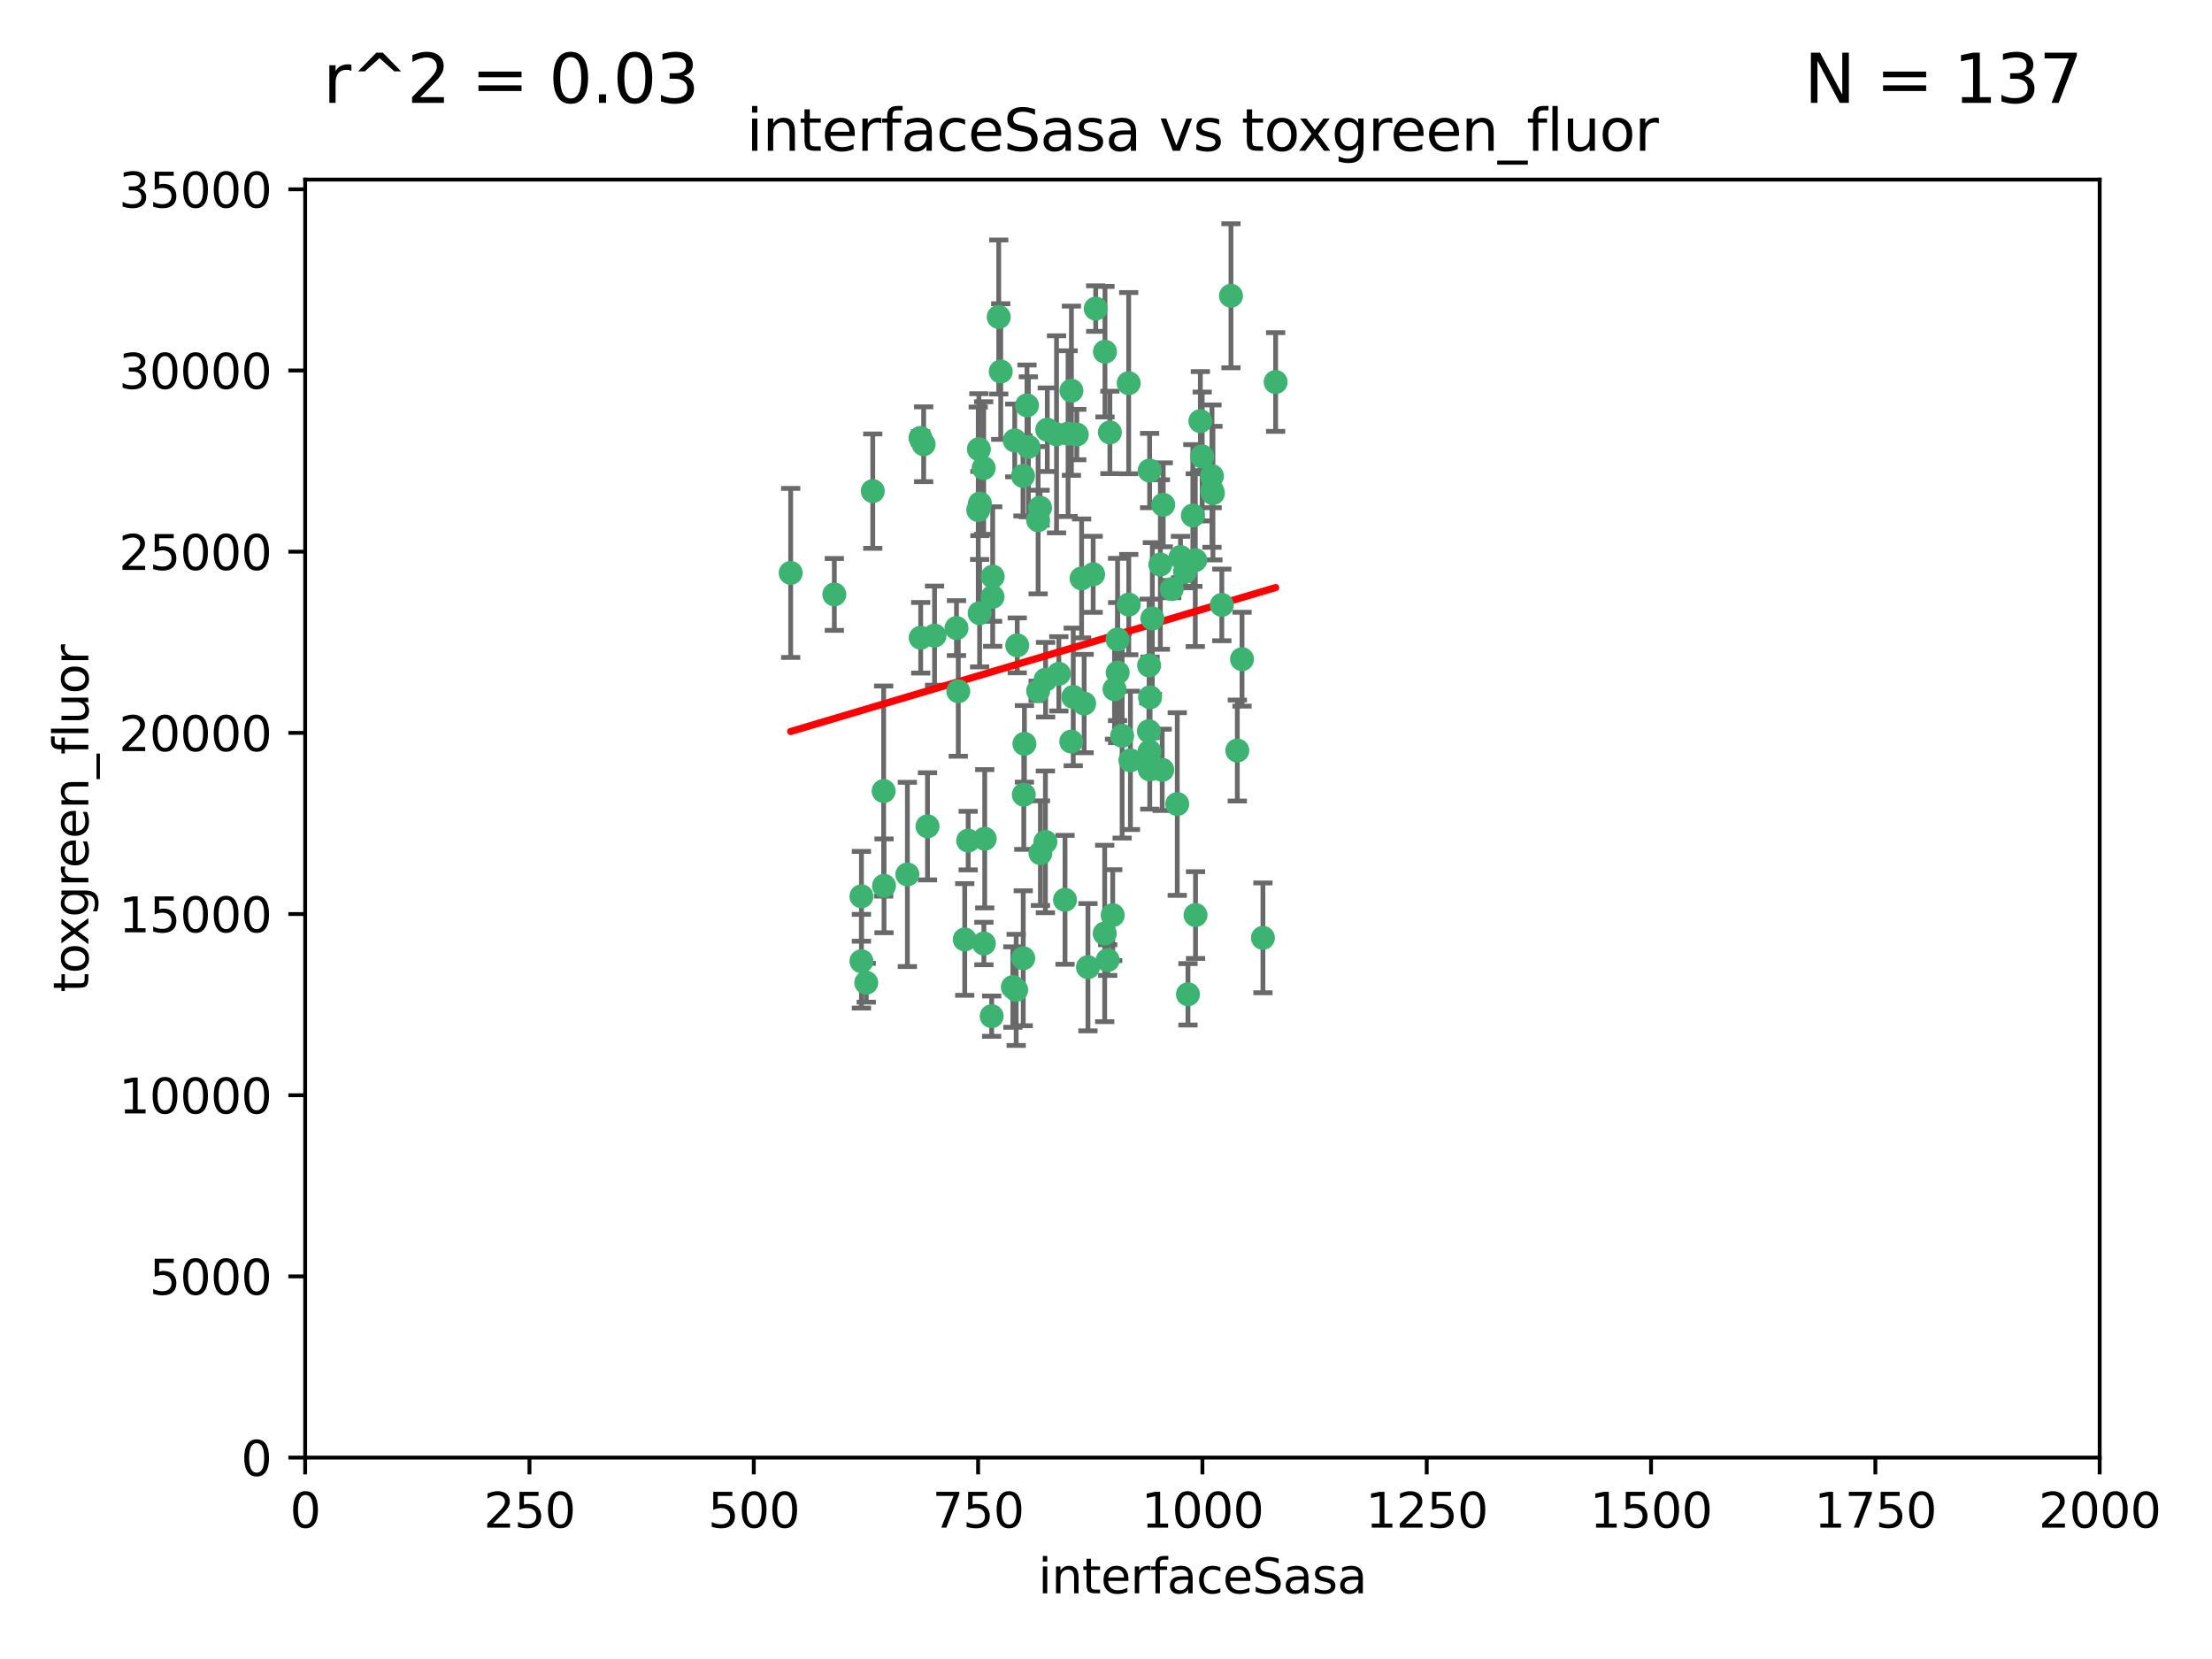 <?xml version="1.0" encoding="utf-8" standalone="no"?>
<!DOCTYPE svg PUBLIC "-//W3C//DTD SVG 1.1//EN"
  "http://www.w3.org/Graphics/SVG/1.1/DTD/svg11.dtd">
<svg xmlns:xlink="http://www.w3.org/1999/xlink" width="460.8pt" height="345.6pt" viewBox="0 0 460.8 345.6" xmlns="http://www.w3.org/2000/svg" version="1.1">
 <defs>
  <style type="text/css">*{stroke-linejoin: round; stroke-linecap: butt}</style>
 </defs>
 <g id="figure_1">
  <g id="patch_1">
   <path d="M 0 345.6 
L 460.8 345.6 
L 460.8 0 
L 0 0 
z
" style="fill: #ffffff"/>
  </g>
  <g id="axes_1">
   <g id="patch_2">
    <path d="M 63.571 303.64 
L 437.4 303.64 
L 437.4 37.411 
L 63.571 37.411 
z
" style="fill: #ffffff"/>
   </g>
   <g id="PathCollection_1">
    <defs>
     <path id="m43e8f9cd98" d="M 0 1.118 
C 0.297 1.118 0.581 1 0.791 0.791 
C 1 0.581 1.118 0.297 1.118 0 
C 1.118 -0.297 1 -0.581 0.791 -0.791 
C 0.581 -1 0.297 -1.118 0 -1.118 
C -0.297 -1.118 -0.581 -1 -0.791 -0.791 
C -1 -0.581 -1.118 -0.297 -1.118 0 
C -1.118 0.297 -1 0.581 -0.791 0.791 
C -0.581 1 -0.297 1.118 0 1.118 
z
" style="stroke: #3cb371"/>
    </defs>
    <g clip-path="url(#p2eb99e704a)">
     <use xlink:href="#m43e8f9cd98" x="242.323" y="105.159" style="fill: #3cb371; stroke: #3cb371"/>
     <use xlink:href="#m43e8f9cd98" x="248.998" y="116.686" style="fill: #3cb371; stroke: #3cb371"/>
     <use xlink:href="#m43e8f9cd98" x="239.489" y="98.026" style="fill: #3cb371; stroke: #3cb371"/>
     <use xlink:href="#m43e8f9cd98" x="250.437" y="95.094" style="fill: #3cb371; stroke: #3cb371"/>
     <use xlink:href="#m43e8f9cd98" x="218.168" y="89.516" style="fill: #3cb371; stroke: #3cb371"/>
     <use xlink:href="#m43e8f9cd98" x="265.738" y="79.578" style="fill: #3cb371; stroke: #3cb371"/>
     <use xlink:href="#m43e8f9cd98" x="245.919" y="116.045" style="fill: #3cb371; stroke: #3cb371"/>
     <use xlink:href="#m43e8f9cd98" x="250.058" y="87.725" style="fill: #3cb371; stroke: #3cb371"/>
     <use xlink:href="#m43e8f9cd98" x="252.676" y="102.727" style="fill: #3cb371; stroke: #3cb371"/>
     <use xlink:href="#m43e8f9cd98" x="230.187" y="73.266" style="fill: #3cb371; stroke: #3cb371"/>
     <use xlink:href="#m43e8f9cd98" x="240.054" y="128.839" style="fill: #3cb371; stroke: #3cb371"/>
     <use xlink:href="#m43e8f9cd98" x="246.854" y="119.146" style="fill: #3cb371; stroke: #3cb371"/>
     <use xlink:href="#m43e8f9cd98" x="231.8" y="190.648" style="fill: #3cb371; stroke: #3cb371"/>
     <use xlink:href="#m43e8f9cd98" x="239.385" y="138.622" style="fill: #3cb371; stroke: #3cb371"/>
     <use xlink:href="#m43e8f9cd98" x="223.198" y="81.394" style="fill: #3cb371; stroke: #3cb371"/>
     <use xlink:href="#m43e8f9cd98" x="258.734" y="137.321" style="fill: #3cb371; stroke: #3cb371"/>
     <use xlink:href="#m43e8f9cd98" x="233.762" y="153.285" style="fill: #3cb371; stroke: #3cb371"/>
     <use xlink:href="#m43e8f9cd98" x="235.488" y="158.394" style="fill: #3cb371; stroke: #3cb371"/>
     <use xlink:href="#m43e8f9cd98" x="211.385" y="91.754" style="fill: #3cb371; stroke: #3cb371"/>
     <use xlink:href="#m43e8f9cd98" x="235.142" y="125.947" style="fill: #3cb371; stroke: #3cb371"/>
     <use xlink:href="#m43e8f9cd98" x="208.054" y="66.033" style="fill: #3cb371; stroke: #3cb371"/>
     <use xlink:href="#m43e8f9cd98" x="220.097" y="90.475" style="fill: #3cb371; stroke: #3cb371"/>
     <use xlink:href="#m43e8f9cd98" x="223.161" y="154.483" style="fill: #3cb371; stroke: #3cb371"/>
     <use xlink:href="#m43e8f9cd98" x="248.491" y="107.386" style="fill: #3cb371; stroke: #3cb371"/>
     <use xlink:href="#m43e8f9cd98" x="241.725" y="117.601" style="fill: #3cb371; stroke: #3cb371"/>
     <use xlink:href="#m43e8f9cd98" x="225.848" y="146.564" style="fill: #3cb371; stroke: #3cb371"/>
     <use xlink:href="#m43e8f9cd98" x="252.51" y="102.24" style="fill: #3cb371; stroke: #3cb371"/>
     <use xlink:href="#m43e8f9cd98" x="227.725" y="119.635" style="fill: #3cb371; stroke: #3cb371"/>
     <use xlink:href="#m43e8f9cd98" x="235.125" y="79.819" style="fill: #3cb371; stroke: #3cb371"/>
     <use xlink:href="#m43e8f9cd98" x="206.772" y="124.329" style="fill: #3cb371; stroke: #3cb371"/>
     <use xlink:href="#m43e8f9cd98" x="244.091" y="122.72" style="fill: #3cb371; stroke: #3cb371"/>
     <use xlink:href="#m43e8f9cd98" x="230.129" y="194.458" style="fill: #3cb371; stroke: #3cb371"/>
     <use xlink:href="#m43e8f9cd98" x="211.908" y="134.443" style="fill: #3cb371; stroke: #3cb371"/>
     <use xlink:href="#m43e8f9cd98" x="231.211" y="90.084" style="fill: #3cb371; stroke: #3cb371"/>
     <use xlink:href="#m43e8f9cd98" x="214.228" y="93.08" style="fill: #3cb371; stroke: #3cb371"/>
     <use xlink:href="#m43e8f9cd98" x="213.404" y="154.954" style="fill: #3cb371; stroke: #3cb371"/>
     <use xlink:href="#m43e8f9cd98" x="204.131" y="104.896" style="fill: #3cb371; stroke: #3cb371"/>
     <use xlink:href="#m43e8f9cd98" x="239.465" y="156.559" style="fill: #3cb371; stroke: #3cb371"/>
     <use xlink:href="#m43e8f9cd98" x="257.757" y="156.348" style="fill: #3cb371; stroke: #3cb371"/>
     <use xlink:href="#m43e8f9cd98" x="216.658" y="105.756" style="fill: #3cb371; stroke: #3cb371"/>
     <use xlink:href="#m43e8f9cd98" x="204.916" y="97.498" style="fill: #3cb371; stroke: #3cb371"/>
     <use xlink:href="#m43e8f9cd98" x="192.417" y="92.545" style="fill: #3cb371; stroke: #3cb371"/>
     <use xlink:href="#m43e8f9cd98" x="213.275" y="165.548" style="fill: #3cb371; stroke: #3cb371"/>
     <use xlink:href="#m43e8f9cd98" x="216.269" y="143.916" style="fill: #3cb371; stroke: #3cb371"/>
     <use xlink:href="#m43e8f9cd98" x="222.501" y="90.332" style="fill: #3cb371; stroke: #3cb371"/>
     <use xlink:href="#m43e8f9cd98" x="206.796" y="120.108" style="fill: #3cb371; stroke: #3cb371"/>
     <use xlink:href="#m43e8f9cd98" x="206.585" y="211.686" style="fill: #3cb371; stroke: #3cb371"/>
     <use xlink:href="#m43e8f9cd98" x="230.751" y="200.005" style="fill: #3cb371; stroke: #3cb371"/>
     <use xlink:href="#m43e8f9cd98" x="199.256" y="130.84" style="fill: #3cb371; stroke: #3cb371"/>
     <use xlink:href="#m43e8f9cd98" x="211.69" y="206.213" style="fill: #3cb371; stroke: #3cb371"/>
     <use xlink:href="#m43e8f9cd98" x="213.159" y="199.62" style="fill: #3cb371; stroke: #3cb371"/>
     <use xlink:href="#m43e8f9cd98" x="191.759" y="91.225" style="fill: #3cb371; stroke: #3cb371"/>
     <use xlink:href="#m43e8f9cd98" x="217.777" y="175.376" style="fill: #3cb371; stroke: #3cb371"/>
     <use xlink:href="#m43e8f9cd98" x="216.26" y="108.373" style="fill: #3cb371; stroke: #3cb371"/>
     <use xlink:href="#m43e8f9cd98" x="220.577" y="140.37" style="fill: #3cb371; stroke: #3cb371"/>
     <use xlink:href="#m43e8f9cd98" x="242.11" y="160.372" style="fill: #3cb371; stroke: #3cb371"/>
     <use xlink:href="#m43e8f9cd98" x="223.577" y="145.178" style="fill: #3cb371; stroke: #3cb371"/>
     <use xlink:href="#m43e8f9cd98" x="254.529" y="126.015" style="fill: #3cb371; stroke: #3cb371"/>
     <use xlink:href="#m43e8f9cd98" x="208.473" y="77.397" style="fill: #3cb371; stroke: #3cb371"/>
     <use xlink:href="#m43e8f9cd98" x="203.92" y="93.572" style="fill: #3cb371; stroke: #3cb371"/>
     <use xlink:href="#m43e8f9cd98" x="181.815" y="102.308" style="fill: #3cb371; stroke: #3cb371"/>
     <use xlink:href="#m43e8f9cd98" x="239.332" y="152.32" style="fill: #3cb371; stroke: #3cb371"/>
     <use xlink:href="#m43e8f9cd98" x="204.073" y="127.738" style="fill: #3cb371; stroke: #3cb371"/>
     <use xlink:href="#m43e8f9cd98" x="239.579" y="145.262" style="fill: #3cb371; stroke: #3cb371"/>
     <use xlink:href="#m43e8f9cd98" x="221.863" y="187.448" style="fill: #3cb371; stroke: #3cb371"/>
     <use xlink:href="#m43e8f9cd98" x="232.833" y="140.122" style="fill: #3cb371; stroke: #3cb371"/>
     <use xlink:href="#m43e8f9cd98" x="263.091" y="195.371" style="fill: #3cb371; stroke: #3cb371"/>
     <use xlink:href="#m43e8f9cd98" x="210.998" y="205.621" style="fill: #3cb371; stroke: #3cb371"/>
     <use xlink:href="#m43e8f9cd98" x="252.476" y="99.184" style="fill: #3cb371; stroke: #3cb371"/>
     <use xlink:href="#m43e8f9cd98" x="256.433" y="61.614" style="fill: #3cb371; stroke: #3cb371"/>
     <use xlink:href="#m43e8f9cd98" x="203.785" y="106.253" style="fill: #3cb371; stroke: #3cb371"/>
     <use xlink:href="#m43e8f9cd98" x="249.05" y="190.622" style="fill: #3cb371; stroke: #3cb371"/>
     <use xlink:href="#m43e8f9cd98" x="213.94" y="84.44" style="fill: #3cb371; stroke: #3cb371"/>
     <use xlink:href="#m43e8f9cd98" x="194.686" y="132.411" style="fill: #3cb371; stroke: #3cb371"/>
     <use xlink:href="#m43e8f9cd98" x="213.11" y="99.14" style="fill: #3cb371; stroke: #3cb371"/>
     <use xlink:href="#m43e8f9cd98" x="225.318" y="120.494" style="fill: #3cb371; stroke: #3cb371"/>
     <use xlink:href="#m43e8f9cd98" x="180.458" y="204.723" style="fill: #3cb371; stroke: #3cb371"/>
     <use xlink:href="#m43e8f9cd98" x="199.626" y="143.999" style="fill: #3cb371; stroke: #3cb371"/>
     <use xlink:href="#m43e8f9cd98" x="189.023" y="182.16" style="fill: #3cb371; stroke: #3cb371"/>
     <use xlink:href="#m43e8f9cd98" x="193.215" y="172.143" style="fill: #3cb371; stroke: #3cb371"/>
     <use xlink:href="#m43e8f9cd98" x="232.811" y="133.213" style="fill: #3cb371; stroke: #3cb371"/>
     <use xlink:href="#m43e8f9cd98" x="224.314" y="90.523" style="fill: #3cb371; stroke: #3cb371"/>
     <use xlink:href="#m43e8f9cd98" x="239.516" y="160.289" style="fill: #3cb371; stroke: #3cb371"/>
     <use xlink:href="#m43e8f9cd98" x="204.964" y="196.552" style="fill: #3cb371; stroke: #3cb371"/>
     <use xlink:href="#m43e8f9cd98" x="164.714" y="119.349" style="fill: #3cb371; stroke: #3cb371"/>
     <use xlink:href="#m43e8f9cd98" x="216.738" y="177.728" style="fill: #3cb371; stroke: #3cb371"/>
     <use xlink:href="#m43e8f9cd98" x="200.972" y="195.709" style="fill: #3cb371; stroke: #3cb371"/>
     <use xlink:href="#m43e8f9cd98" x="205.136" y="174.728" style="fill: #3cb371; stroke: #3cb371"/>
     <use xlink:href="#m43e8f9cd98" x="228.258" y="64.285" style="fill: #3cb371; stroke: #3cb371"/>
     <use xlink:href="#m43e8f9cd98" x="217.815" y="141.593" style="fill: #3cb371; stroke: #3cb371"/>
     <use xlink:href="#m43e8f9cd98" x="201.69" y="175.112" style="fill: #3cb371; stroke: #3cb371"/>
     <use xlink:href="#m43e8f9cd98" x="247.473" y="207.131" style="fill: #3cb371; stroke: #3cb371"/>
     <use xlink:href="#m43e8f9cd98" x="191.8" y="132.858" style="fill: #3cb371; stroke: #3cb371"/>
     <use xlink:href="#m43e8f9cd98" x="184.082" y="164.794" style="fill: #3cb371; stroke: #3cb371"/>
     <use xlink:href="#m43e8f9cd98" x="232.174" y="143.576" style="fill: #3cb371; stroke: #3cb371"/>
     <use xlink:href="#m43e8f9cd98" x="179.453" y="200.236" style="fill: #3cb371; stroke: #3cb371"/>
     <use xlink:href="#m43e8f9cd98" x="179.453" y="186.718" style="fill: #3cb371; stroke: #3cb371"/>
     <use xlink:href="#m43e8f9cd98" x="245.245" y="167.495" style="fill: #3cb371; stroke: #3cb371"/>
     <use xlink:href="#m43e8f9cd98" x="173.806" y="123.828" style="fill: #3cb371; stroke: #3cb371"/>
     <use xlink:href="#m43e8f9cd98" x="226.639" y="201.488" style="fill: #3cb371; stroke: #3cb371"/>
     <use xlink:href="#m43e8f9cd98" x="184.157" y="184.534" style="fill: #3cb371; stroke: #3cb371"/>
    </g>
   </g>
   <g id="matplotlib.axis_1">
    <g id="xtick_1">
     <g id="line2d_1">
      <defs>
       <path id="me80a6399f8" d="M 0 0 
L 0 3.5 
" style="stroke: #000000; stroke-width: 0.8"/>
      </defs>
      <g>
       <use xlink:href="#me80a6399f8" x="63.571" y="303.64" style="stroke: #000000; stroke-width: 0.8"/>
      </g>
     </g>
     <g id="text_1">
      <!-- 0 -->
      <g transform="translate(60.39 318.238)scale(0.1 -0.1)">
       <defs>
        <path id="DejaVuSans-30" d="M 2034 4250 
Q 1547 4250 1301 3770 
Q 1056 3291 1056 2328 
Q 1056 1369 1301 889 
Q 1547 409 2034 409 
Q 2525 409 2770 889 
Q 3016 1369 3016 2328 
Q 3016 3291 2770 3770 
Q 2525 4250 2034 4250 
z
M 2034 4750 
Q 2819 4750 3233 4129 
Q 3647 3509 3647 2328 
Q 3647 1150 3233 529 
Q 2819 -91 2034 -91 
Q 1250 -91 836 529 
Q 422 1150 422 2328 
Q 422 3509 836 4129 
Q 1250 4750 2034 4750 
z
" transform="scale(0.016)"/>
       </defs>
       <use xlink:href="#DejaVuSans-30"/>
      </g>
     </g>
    </g>
    <g id="xtick_2">
     <g id="line2d_2">
      <g>
       <use xlink:href="#me80a6399f8" x="110.3" y="303.64" style="stroke: #000000; stroke-width: 0.8"/>
      </g>
     </g>
     <g id="text_2">
      <!-- 250 -->
      <g transform="translate(100.756 318.238)scale(0.1 -0.1)">
       <defs>
        <path id="DejaVuSans-32" d="M 1228 531 
L 3431 531 
L 3431 0 
L 469 0 
L 469 531 
Q 828 903 1448 1529 
Q 2069 2156 2228 2338 
Q 2531 2678 2651 2914 
Q 2772 3150 2772 3378 
Q 2772 3750 2511 3984 
Q 2250 4219 1831 4219 
Q 1534 4219 1204 4116 
Q 875 4013 500 3803 
L 500 4441 
Q 881 4594 1212 4672 
Q 1544 4750 1819 4750 
Q 2544 4750 2975 4387 
Q 3406 4025 3406 3419 
Q 3406 3131 3298 2873 
Q 3191 2616 2906 2266 
Q 2828 2175 2409 1742 
Q 1991 1309 1228 531 
z
" transform="scale(0.016)"/>
        <path id="DejaVuSans-35" d="M 691 4666 
L 3169 4666 
L 3169 4134 
L 1269 4134 
L 1269 2991 
Q 1406 3038 1543 3061 
Q 1681 3084 1819 3084 
Q 2600 3084 3056 2656 
Q 3513 2228 3513 1497 
Q 3513 744 3044 326 
Q 2575 -91 1722 -91 
Q 1428 -91 1123 -41 
Q 819 9 494 109 
L 494 744 
Q 775 591 1075 516 
Q 1375 441 1709 441 
Q 2250 441 2565 725 
Q 2881 1009 2881 1497 
Q 2881 1984 2565 2268 
Q 2250 2553 1709 2553 
Q 1456 2553 1204 2497 
Q 953 2441 691 2322 
L 691 4666 
z
" transform="scale(0.016)"/>
       </defs>
       <use xlink:href="#DejaVuSans-32"/>
       <use xlink:href="#DejaVuSans-35" x="63.623"/>
       <use xlink:href="#DejaVuSans-30" x="127.246"/>
      </g>
     </g>
    </g>
    <g id="xtick_3">
     <g id="line2d_3">
      <g>
       <use xlink:href="#me80a6399f8" x="157.028" y="303.64" style="stroke: #000000; stroke-width: 0.8"/>
      </g>
     </g>
     <g id="text_3">
      <!-- 500 -->
      <g transform="translate(147.485 318.238)scale(0.1 -0.1)">
       <use xlink:href="#DejaVuSans-35"/>
       <use xlink:href="#DejaVuSans-30" x="63.623"/>
       <use xlink:href="#DejaVuSans-30" x="127.246"/>
      </g>
     </g>
    </g>
    <g id="xtick_4">
     <g id="line2d_4">
      <g>
       <use xlink:href="#me80a6399f8" x="203.757" y="303.64" style="stroke: #000000; stroke-width: 0.8"/>
      </g>
     </g>
     <g id="text_4">
      <!-- 750 -->
      <g transform="translate(194.213 318.238)scale(0.1 -0.1)">
       <defs>
        <path id="DejaVuSans-37" d="M 525 4666 
L 3525 4666 
L 3525 4397 
L 1831 0 
L 1172 0 
L 2766 4134 
L 525 4134 
L 525 4666 
z
" transform="scale(0.016)"/>
       </defs>
       <use xlink:href="#DejaVuSans-37"/>
       <use xlink:href="#DejaVuSans-35" x="63.623"/>
       <use xlink:href="#DejaVuSans-30" x="127.246"/>
      </g>
     </g>
    </g>
    <g id="xtick_5">
     <g id="line2d_5">
      <g>
       <use xlink:href="#me80a6399f8" x="250.486" y="303.64" style="stroke: #000000; stroke-width: 0.8"/>
      </g>
     </g>
     <g id="text_5">
      <!-- 1000 -->
      <g transform="translate(237.761 318.238)scale(0.1 -0.1)">
       <defs>
        <path id="DejaVuSans-31" d="M 794 531 
L 1825 531 
L 1825 4091 
L 703 3866 
L 703 4441 
L 1819 4666 
L 2450 4666 
L 2450 531 
L 3481 531 
L 3481 0 
L 794 0 
L 794 531 
z
" transform="scale(0.016)"/>
       </defs>
       <use xlink:href="#DejaVuSans-31"/>
       <use xlink:href="#DejaVuSans-30" x="63.623"/>
       <use xlink:href="#DejaVuSans-30" x="127.246"/>
       <use xlink:href="#DejaVuSans-30" x="190.869"/>
      </g>
     </g>
    </g>
    <g id="xtick_6">
     <g id="line2d_6">
      <g>
       <use xlink:href="#me80a6399f8" x="297.214" y="303.64" style="stroke: #000000; stroke-width: 0.8"/>
      </g>
     </g>
     <g id="text_6">
      <!-- 1250 -->
      <g transform="translate(284.489 318.238)scale(0.1 -0.1)">
       <use xlink:href="#DejaVuSans-31"/>
       <use xlink:href="#DejaVuSans-32" x="63.623"/>
       <use xlink:href="#DejaVuSans-35" x="127.246"/>
       <use xlink:href="#DejaVuSans-30" x="190.869"/>
      </g>
     </g>
    </g>
    <g id="xtick_7">
     <g id="line2d_7">
      <g>
       <use xlink:href="#me80a6399f8" x="343.943" y="303.64" style="stroke: #000000; stroke-width: 0.8"/>
      </g>
     </g>
     <g id="text_7">
      <!-- 1500 -->
      <g transform="translate(331.218 318.238)scale(0.1 -0.1)">
       <use xlink:href="#DejaVuSans-31"/>
       <use xlink:href="#DejaVuSans-35" x="63.623"/>
       <use xlink:href="#DejaVuSans-30" x="127.246"/>
       <use xlink:href="#DejaVuSans-30" x="190.869"/>
      </g>
     </g>
    </g>
    <g id="xtick_8">
     <g id="line2d_8">
      <g>
       <use xlink:href="#me80a6399f8" x="390.671" y="303.64" style="stroke: #000000; stroke-width: 0.8"/>
      </g>
     </g>
     <g id="text_8">
      <!-- 1750 -->
      <g transform="translate(377.946 318.238)scale(0.1 -0.1)">
       <use xlink:href="#DejaVuSans-31"/>
       <use xlink:href="#DejaVuSans-37" x="63.623"/>
       <use xlink:href="#DejaVuSans-35" x="127.246"/>
       <use xlink:href="#DejaVuSans-30" x="190.869"/>
      </g>
     </g>
    </g>
    <g id="xtick_9">
     <g id="line2d_9">
      <g>
       <use xlink:href="#me80a6399f8" x="437.4" y="303.64" style="stroke: #000000; stroke-width: 0.8"/>
      </g>
     </g>
     <g id="text_9">
      <!-- 2000 -->
      <g transform="translate(424.675 318.238)scale(0.1 -0.1)">
       <use xlink:href="#DejaVuSans-32"/>
       <use xlink:href="#DejaVuSans-30" x="63.623"/>
       <use xlink:href="#DejaVuSans-30" x="127.246"/>
       <use xlink:href="#DejaVuSans-30" x="190.869"/>
      </g>
     </g>
    </g>
    <g id="text_10">
     <!-- interfaceSasa -->
     <g transform="translate(216.279 331.917)scale(0.1 -0.1)">
      <defs>
       <path id="DejaVuSans-69" d="M 603 3500 
L 1178 3500 
L 1178 0 
L 603 0 
L 603 3500 
z
M 603 4863 
L 1178 4863 
L 1178 4134 
L 603 4134 
L 603 4863 
z
" transform="scale(0.016)"/>
       <path id="DejaVuSans-6e" d="M 3513 2113 
L 3513 0 
L 2938 0 
L 2938 2094 
Q 2938 2591 2744 2837 
Q 2550 3084 2163 3084 
Q 1697 3084 1428 2787 
Q 1159 2491 1159 1978 
L 1159 0 
L 581 0 
L 581 3500 
L 1159 3500 
L 1159 2956 
Q 1366 3272 1645 3428 
Q 1925 3584 2291 3584 
Q 2894 3584 3203 3211 
Q 3513 2838 3513 2113 
z
" transform="scale(0.016)"/>
       <path id="DejaVuSans-74" d="M 1172 4494 
L 1172 3500 
L 2356 3500 
L 2356 3053 
L 1172 3053 
L 1172 1153 
Q 1172 725 1289 603 
Q 1406 481 1766 481 
L 2356 481 
L 2356 0 
L 1766 0 
Q 1100 0 847 248 
Q 594 497 594 1153 
L 594 3053 
L 172 3053 
L 172 3500 
L 594 3500 
L 594 4494 
L 1172 4494 
z
" transform="scale(0.016)"/>
       <path id="DejaVuSans-65" d="M 3597 1894 
L 3597 1613 
L 953 1613 
Q 991 1019 1311 708 
Q 1631 397 2203 397 
Q 2534 397 2845 478 
Q 3156 559 3463 722 
L 3463 178 
Q 3153 47 2828 -22 
Q 2503 -91 2169 -91 
Q 1331 -91 842 396 
Q 353 884 353 1716 
Q 353 2575 817 3079 
Q 1281 3584 2069 3584 
Q 2775 3584 3186 3129 
Q 3597 2675 3597 1894 
z
M 3022 2063 
Q 3016 2534 2758 2815 
Q 2500 3097 2075 3097 
Q 1594 3097 1305 2825 
Q 1016 2553 972 2059 
L 3022 2063 
z
" transform="scale(0.016)"/>
       <path id="DejaVuSans-72" d="M 2631 2963 
Q 2534 3019 2420 3045 
Q 2306 3072 2169 3072 
Q 1681 3072 1420 2755 
Q 1159 2438 1159 1844 
L 1159 0 
L 581 0 
L 581 3500 
L 1159 3500 
L 1159 2956 
Q 1341 3275 1631 3429 
Q 1922 3584 2338 3584 
Q 2397 3584 2469 3576 
Q 2541 3569 2628 3553 
L 2631 2963 
z
" transform="scale(0.016)"/>
       <path id="DejaVuSans-66" d="M 2375 4863 
L 2375 4384 
L 1825 4384 
Q 1516 4384 1395 4259 
Q 1275 4134 1275 3809 
L 1275 3500 
L 2222 3500 
L 2222 3053 
L 1275 3053 
L 1275 0 
L 697 0 
L 697 3053 
L 147 3053 
L 147 3500 
L 697 3500 
L 697 3744 
Q 697 4328 969 4595 
Q 1241 4863 1831 4863 
L 2375 4863 
z
" transform="scale(0.016)"/>
       <path id="DejaVuSans-61" d="M 2194 1759 
Q 1497 1759 1228 1600 
Q 959 1441 959 1056 
Q 959 750 1161 570 
Q 1363 391 1709 391 
Q 2188 391 2477 730 
Q 2766 1069 2766 1631 
L 2766 1759 
L 2194 1759 
z
M 3341 1997 
L 3341 0 
L 2766 0 
L 2766 531 
Q 2569 213 2275 61 
Q 1981 -91 1556 -91 
Q 1019 -91 701 211 
Q 384 513 384 1019 
Q 384 1609 779 1909 
Q 1175 2209 1959 2209 
L 2766 2209 
L 2766 2266 
Q 2766 2663 2505 2880 
Q 2244 3097 1772 3097 
Q 1472 3097 1187 3025 
Q 903 2953 641 2809 
L 641 3341 
Q 956 3463 1253 3523 
Q 1550 3584 1831 3584 
Q 2591 3584 2966 3190 
Q 3341 2797 3341 1997 
z
" transform="scale(0.016)"/>
       <path id="DejaVuSans-63" d="M 3122 3366 
L 3122 2828 
Q 2878 2963 2633 3030 
Q 2388 3097 2138 3097 
Q 1578 3097 1268 2742 
Q 959 2388 959 1747 
Q 959 1106 1268 751 
Q 1578 397 2138 397 
Q 2388 397 2633 464 
Q 2878 531 3122 666 
L 3122 134 
Q 2881 22 2623 -34 
Q 2366 -91 2075 -91 
Q 1284 -91 818 406 
Q 353 903 353 1747 
Q 353 2603 823 3093 
Q 1294 3584 2113 3584 
Q 2378 3584 2631 3529 
Q 2884 3475 3122 3366 
z
" transform="scale(0.016)"/>
       <path id="DejaVuSans-53" d="M 3425 4513 
L 3425 3897 
Q 3066 4069 2747 4153 
Q 2428 4238 2131 4238 
Q 1616 4238 1336 4038 
Q 1056 3838 1056 3469 
Q 1056 3159 1242 3001 
Q 1428 2844 1947 2747 
L 2328 2669 
Q 3034 2534 3370 2195 
Q 3706 1856 3706 1288 
Q 3706 609 3251 259 
Q 2797 -91 1919 -91 
Q 1588 -91 1214 -16 
Q 841 59 441 206 
L 441 856 
Q 825 641 1194 531 
Q 1563 422 1919 422 
Q 2459 422 2753 634 
Q 3047 847 3047 1241 
Q 3047 1584 2836 1778 
Q 2625 1972 2144 2069 
L 1759 2144 
Q 1053 2284 737 2584 
Q 422 2884 422 3419 
Q 422 4038 858 4394 
Q 1294 4750 2059 4750 
Q 2388 4750 2728 4690 
Q 3069 4631 3425 4513 
z
" transform="scale(0.016)"/>
       <path id="DejaVuSans-73" d="M 2834 3397 
L 2834 2853 
Q 2591 2978 2328 3040 
Q 2066 3103 1784 3103 
Q 1356 3103 1142 2972 
Q 928 2841 928 2578 
Q 928 2378 1081 2264 
Q 1234 2150 1697 2047 
L 1894 2003 
Q 2506 1872 2764 1633 
Q 3022 1394 3022 966 
Q 3022 478 2636 193 
Q 2250 -91 1575 -91 
Q 1294 -91 989 -36 
Q 684 19 347 128 
L 347 722 
Q 666 556 975 473 
Q 1284 391 1588 391 
Q 1994 391 2212 530 
Q 2431 669 2431 922 
Q 2431 1156 2273 1281 
Q 2116 1406 1581 1522 
L 1381 1569 
Q 847 1681 609 1914 
Q 372 2147 372 2553 
Q 372 3047 722 3315 
Q 1072 3584 1716 3584 
Q 2034 3584 2315 3537 
Q 2597 3491 2834 3397 
z
" transform="scale(0.016)"/>
      </defs>
      <use xlink:href="#DejaVuSans-69"/>
      <use xlink:href="#DejaVuSans-6e" x="27.783"/>
      <use xlink:href="#DejaVuSans-74" x="91.162"/>
      <use xlink:href="#DejaVuSans-65" x="130.371"/>
      <use xlink:href="#DejaVuSans-72" x="191.895"/>
      <use xlink:href="#DejaVuSans-66" x="233.008"/>
      <use xlink:href="#DejaVuSans-61" x="268.213"/>
      <use xlink:href="#DejaVuSans-63" x="329.492"/>
      <use xlink:href="#DejaVuSans-65" x="384.473"/>
      <use xlink:href="#DejaVuSans-53" x="445.996"/>
      <use xlink:href="#DejaVuSans-61" x="509.473"/>
      <use xlink:href="#DejaVuSans-73" x="570.752"/>
      <use xlink:href="#DejaVuSans-61" x="622.852"/>
     </g>
    </g>
   </g>
   <g id="matplotlib.axis_2">
    <g id="ytick_1">
     <g id="line2d_10">
      <defs>
       <path id="m289b842ecb" d="M 0 0 
L -3.5 0 
" style="stroke: #000000; stroke-width: 0.8"/>
      </defs>
      <g>
       <use xlink:href="#m289b842ecb" x="63.571" y="303.64" style="stroke: #000000; stroke-width: 0.8"/>
      </g>
     </g>
     <g id="text_11">
      <!-- 0 -->
      <g transform="translate(50.209 307.439)scale(0.1 -0.1)">
       <use xlink:href="#DejaVuSans-30"/>
      </g>
     </g>
    </g>
    <g id="ytick_2">
     <g id="line2d_11">
      <g>
       <use xlink:href="#m289b842ecb" x="63.571" y="265.897" style="stroke: #000000; stroke-width: 0.8"/>
      </g>
     </g>
     <g id="text_12">
      <!-- 5000 -->
      <g transform="translate(31.121 269.696)scale(0.1 -0.1)">
       <use xlink:href="#DejaVuSans-35"/>
       <use xlink:href="#DejaVuSans-30" x="63.623"/>
       <use xlink:href="#DejaVuSans-30" x="127.246"/>
       <use xlink:href="#DejaVuSans-30" x="190.869"/>
      </g>
     </g>
    </g>
    <g id="ytick_3">
     <g id="line2d_12">
      <g>
       <use xlink:href="#m289b842ecb" x="63.571" y="228.154" style="stroke: #000000; stroke-width: 0.8"/>
      </g>
     </g>
     <g id="text_13">
      <!-- 10000 -->
      <g transform="translate(24.759 231.953)scale(0.1 -0.1)">
       <use xlink:href="#DejaVuSans-31"/>
       <use xlink:href="#DejaVuSans-30" x="63.623"/>
       <use xlink:href="#DejaVuSans-30" x="127.246"/>
       <use xlink:href="#DejaVuSans-30" x="190.869"/>
       <use xlink:href="#DejaVuSans-30" x="254.492"/>
      </g>
     </g>
    </g>
    <g id="ytick_4">
     <g id="line2d_13">
      <g>
       <use xlink:href="#m289b842ecb" x="63.571" y="190.411" style="stroke: #000000; stroke-width: 0.8"/>
      </g>
     </g>
     <g id="text_14">
      <!-- 15000 -->
      <g transform="translate(24.759 194.21)scale(0.1 -0.1)">
       <use xlink:href="#DejaVuSans-31"/>
       <use xlink:href="#DejaVuSans-35" x="63.623"/>
       <use xlink:href="#DejaVuSans-30" x="127.246"/>
       <use xlink:href="#DejaVuSans-30" x="190.869"/>
       <use xlink:href="#DejaVuSans-30" x="254.492"/>
      </g>
     </g>
    </g>
    <g id="ytick_5">
     <g id="line2d_14">
      <g>
       <use xlink:href="#m289b842ecb" x="63.571" y="152.668" style="stroke: #000000; stroke-width: 0.8"/>
      </g>
     </g>
     <g id="text_15">
      <!-- 20000 -->
      <g transform="translate(24.759 156.467)scale(0.1 -0.1)">
       <use xlink:href="#DejaVuSans-32"/>
       <use xlink:href="#DejaVuSans-30" x="63.623"/>
       <use xlink:href="#DejaVuSans-30" x="127.246"/>
       <use xlink:href="#DejaVuSans-30" x="190.869"/>
       <use xlink:href="#DejaVuSans-30" x="254.492"/>
      </g>
     </g>
    </g>
    <g id="ytick_6">
     <g id="line2d_15">
      <g>
       <use xlink:href="#m289b842ecb" x="63.571" y="114.925" style="stroke: #000000; stroke-width: 0.8"/>
      </g>
     </g>
     <g id="text_16">
      <!-- 25000 -->
      <g transform="translate(24.759 118.724)scale(0.1 -0.1)">
       <use xlink:href="#DejaVuSans-32"/>
       <use xlink:href="#DejaVuSans-35" x="63.623"/>
       <use xlink:href="#DejaVuSans-30" x="127.246"/>
       <use xlink:href="#DejaVuSans-30" x="190.869"/>
       <use xlink:href="#DejaVuSans-30" x="254.492"/>
      </g>
     </g>
    </g>
    <g id="ytick_7">
     <g id="line2d_16">
      <g>
       <use xlink:href="#m289b842ecb" x="63.571" y="77.181" style="stroke: #000000; stroke-width: 0.8"/>
      </g>
     </g>
     <g id="text_17">
      <!-- 30000 -->
      <g transform="translate(24.759 80.981)scale(0.1 -0.1)">
       <defs>
        <path id="DejaVuSans-33" d="M 2597 2516 
Q 3050 2419 3304 2112 
Q 3559 1806 3559 1356 
Q 3559 666 3084 287 
Q 2609 -91 1734 -91 
Q 1441 -91 1130 -33 
Q 819 25 488 141 
L 488 750 
Q 750 597 1062 519 
Q 1375 441 1716 441 
Q 2309 441 2620 675 
Q 2931 909 2931 1356 
Q 2931 1769 2642 2001 
Q 2353 2234 1838 2234 
L 1294 2234 
L 1294 2753 
L 1863 2753 
Q 2328 2753 2575 2939 
Q 2822 3125 2822 3475 
Q 2822 3834 2567 4026 
Q 2313 4219 1838 4219 
Q 1578 4219 1281 4162 
Q 984 4106 628 3988 
L 628 4550 
Q 988 4650 1302 4700 
Q 1616 4750 1894 4750 
Q 2613 4750 3031 4423 
Q 3450 4097 3450 3541 
Q 3450 3153 3228 2886 
Q 3006 2619 2597 2516 
z
" transform="scale(0.016)"/>
       </defs>
       <use xlink:href="#DejaVuSans-33"/>
       <use xlink:href="#DejaVuSans-30" x="63.623"/>
       <use xlink:href="#DejaVuSans-30" x="127.246"/>
       <use xlink:href="#DejaVuSans-30" x="190.869"/>
       <use xlink:href="#DejaVuSans-30" x="254.492"/>
      </g>
     </g>
    </g>
    <g id="ytick_8">
     <g id="line2d_17">
      <g>
       <use xlink:href="#m289b842ecb" x="63.571" y="39.438" style="stroke: #000000; stroke-width: 0.8"/>
      </g>
     </g>
     <g id="text_18">
      <!-- 35000 -->
      <g transform="translate(24.759 43.238)scale(0.1 -0.1)">
       <use xlink:href="#DejaVuSans-33"/>
       <use xlink:href="#DejaVuSans-35" x="63.623"/>
       <use xlink:href="#DejaVuSans-30" x="127.246"/>
       <use xlink:href="#DejaVuSans-30" x="190.869"/>
       <use xlink:href="#DejaVuSans-30" x="254.492"/>
      </g>
     </g>
    </g>
    <g id="text_19">
     <!-- toxgreen_fluor -->
     <g transform="translate(18.401 206.72)rotate(-90)scale(0.1 -0.1)">
      <defs>
       <path id="DejaVuSans-6f" d="M 1959 3097 
Q 1497 3097 1228 2736 
Q 959 2375 959 1747 
Q 959 1119 1226 758 
Q 1494 397 1959 397 
Q 2419 397 2687 759 
Q 2956 1122 2956 1747 
Q 2956 2369 2687 2733 
Q 2419 3097 1959 3097 
z
M 1959 3584 
Q 2709 3584 3137 3096 
Q 3566 2609 3566 1747 
Q 3566 888 3137 398 
Q 2709 -91 1959 -91 
Q 1206 -91 779 398 
Q 353 888 353 1747 
Q 353 2609 779 3096 
Q 1206 3584 1959 3584 
z
" transform="scale(0.016)"/>
       <path id="DejaVuSans-78" d="M 3513 3500 
L 2247 1797 
L 3578 0 
L 2900 0 
L 1881 1375 
L 863 0 
L 184 0 
L 1544 1831 
L 300 3500 
L 978 3500 
L 1906 2253 
L 2834 3500 
L 3513 3500 
z
" transform="scale(0.016)"/>
       <path id="DejaVuSans-67" d="M 2906 1791 
Q 2906 2416 2648 2759 
Q 2391 3103 1925 3103 
Q 1463 3103 1205 2759 
Q 947 2416 947 1791 
Q 947 1169 1205 825 
Q 1463 481 1925 481 
Q 2391 481 2648 825 
Q 2906 1169 2906 1791 
z
M 3481 434 
Q 3481 -459 3084 -895 
Q 2688 -1331 1869 -1331 
Q 1566 -1331 1297 -1286 
Q 1028 -1241 775 -1147 
L 775 -588 
Q 1028 -725 1275 -790 
Q 1522 -856 1778 -856 
Q 2344 -856 2625 -561 
Q 2906 -266 2906 331 
L 2906 616 
Q 2728 306 2450 153 
Q 2172 0 1784 0 
Q 1141 0 747 490 
Q 353 981 353 1791 
Q 353 2603 747 3093 
Q 1141 3584 1784 3584 
Q 2172 3584 2450 3431 
Q 2728 3278 2906 2969 
L 2906 3500 
L 3481 3500 
L 3481 434 
z
" transform="scale(0.016)"/>
       <path id="DejaVuSans-5f" d="M 3263 -1063 
L 3263 -1509 
L -63 -1509 
L -63 -1063 
L 3263 -1063 
z
" transform="scale(0.016)"/>
       <path id="DejaVuSans-6c" d="M 603 4863 
L 1178 4863 
L 1178 0 
L 603 0 
L 603 4863 
z
" transform="scale(0.016)"/>
       <path id="DejaVuSans-75" d="M 544 1381 
L 544 3500 
L 1119 3500 
L 1119 1403 
Q 1119 906 1312 657 
Q 1506 409 1894 409 
Q 2359 409 2629 706 
Q 2900 1003 2900 1516 
L 2900 3500 
L 3475 3500 
L 3475 0 
L 2900 0 
L 2900 538 
Q 2691 219 2414 64 
Q 2138 -91 1772 -91 
Q 1169 -91 856 284 
Q 544 659 544 1381 
z
M 1991 3584 
L 1991 3584 
z
" transform="scale(0.016)"/>
      </defs>
      <use xlink:href="#DejaVuSans-74"/>
      <use xlink:href="#DejaVuSans-6f" x="39.209"/>
      <use xlink:href="#DejaVuSans-78" x="97.266"/>
      <use xlink:href="#DejaVuSans-67" x="156.445"/>
      <use xlink:href="#DejaVuSans-72" x="219.922"/>
      <use xlink:href="#DejaVuSans-65" x="258.785"/>
      <use xlink:href="#DejaVuSans-65" x="320.309"/>
      <use xlink:href="#DejaVuSans-6e" x="381.832"/>
      <use xlink:href="#DejaVuSans-5f" x="445.211"/>
      <use xlink:href="#DejaVuSans-66" x="495.211"/>
      <use xlink:href="#DejaVuSans-6c" x="530.416"/>
      <use xlink:href="#DejaVuSans-75" x="558.199"/>
      <use xlink:href="#DejaVuSans-6f" x="621.578"/>
      <use xlink:href="#DejaVuSans-72" x="682.76"/>
     </g>
    </g>
   </g>
   <g id="LineCollection_1">
    <path d="M 242.323 113.901 
L 242.323 96.418 
" clip-path="url(#p2eb99e704a)" style="fill: none; stroke: #696969"/>
    <path d="M 248.998 134.682 
L 248.998 98.689 
" clip-path="url(#p2eb99e704a)" style="fill: none; stroke: #696969"/>
    <path d="M 239.489 105.772 
L 239.489 90.281 
" clip-path="url(#p2eb99e704a)" style="fill: none; stroke: #696969"/>
    <path d="M 250.437 108.514 
L 250.437 81.675 
" clip-path="url(#p2eb99e704a)" style="fill: none; stroke: #696969"/>
    <path d="M 218.168 98.217 
L 218.168 80.815 
" clip-path="url(#p2eb99e704a)" style="fill: none; stroke: #696969"/>
    <path d="M 265.738 89.863 
L 265.738 69.294 
" clip-path="url(#p2eb99e704a)" style="fill: none; stroke: #696969"/>
    <path d="M 245.919 120.361 
L 245.919 111.729 
" clip-path="url(#p2eb99e704a)" style="fill: none; stroke: #696969"/>
    <path d="M 250.058 98.04 
L 250.058 77.41 
" clip-path="url(#p2eb99e704a)" style="fill: none; stroke: #696969"/>
    <path d="M 252.676 116.638 
L 252.676 88.815 
" clip-path="url(#p2eb99e704a)" style="fill: none; stroke: #696969"/>
    <path d="M 230.187 86.861 
L 230.187 59.671 
" clip-path="url(#p2eb99e704a)" style="fill: none; stroke: #696969"/>
    <path d="M 240.054 144.637 
L 240.054 113.041 
" clip-path="url(#p2eb99e704a)" style="fill: none; stroke: #696969"/>
    <path d="M 246.854 122.449 
L 246.854 115.842 
" clip-path="url(#p2eb99e704a)" style="fill: none; stroke: #696969"/>
    <path d="M 231.8 200.118 
L 231.8 181.177 
" clip-path="url(#p2eb99e704a)" style="fill: none; stroke: #696969"/>
    <path d="M 239.385 152.437 
L 239.385 124.806 
" clip-path="url(#p2eb99e704a)" style="fill: none; stroke: #696969"/>
    <path d="M 223.198 99.017 
L 223.198 63.771 
" clip-path="url(#p2eb99e704a)" style="fill: none; stroke: #696969"/>
    <path d="M 258.734 147.102 
L 258.734 127.541 
" clip-path="url(#p2eb99e704a)" style="fill: none; stroke: #696969"/>
    <path d="M 233.762 174.582 
L 233.762 131.988 
" clip-path="url(#p2eb99e704a)" style="fill: none; stroke: #696969"/>
    <path d="M 235.488 172.807 
L 235.488 143.981 
" clip-path="url(#p2eb99e704a)" style="fill: none; stroke: #696969"/>
    <path d="M 211.385 99.334 
L 211.385 84.174 
" clip-path="url(#p2eb99e704a)" style="fill: none; stroke: #696969"/>
    <path d="M 235.142 136.397 
L 235.142 115.497 
" clip-path="url(#p2eb99e704a)" style="fill: none; stroke: #696969"/>
    <path d="M 208.054 82.076 
L 208.054 49.99 
" clip-path="url(#p2eb99e704a)" style="fill: none; stroke: #696969"/>
    <path d="M 220.097 111.003 
L 220.097 69.947 
" clip-path="url(#p2eb99e704a)" style="fill: none; stroke: #696969"/>
    <path d="M 223.161 155.048 
L 223.161 153.918 
" clip-path="url(#p2eb99e704a)" style="fill: none; stroke: #696969"/>
    <path d="M 248.491 122.155 
L 248.491 92.617 
" clip-path="url(#p2eb99e704a)" style="fill: none; stroke: #696969"/>
    <path d="M 241.725 135.26 
L 241.725 99.941 
" clip-path="url(#p2eb99e704a)" style="fill: none; stroke: #696969"/>
    <path d="M 225.848 156.807 
L 225.848 136.321 
" clip-path="url(#p2eb99e704a)" style="fill: none; stroke: #696969"/>
    <path d="M 252.51 105.772 
L 252.51 98.709 
" clip-path="url(#p2eb99e704a)" style="fill: none; stroke: #696969"/>
    <path d="M 227.725 127.554 
L 227.725 111.717 
" clip-path="url(#p2eb99e704a)" style="fill: none; stroke: #696969"/>
    <path d="M 235.125 98.693 
L 235.125 60.945 
" clip-path="url(#p2eb99e704a)" style="fill: none; stroke: #696969"/>
    <path d="M 206.772 129.426 
L 206.772 119.231 
" clip-path="url(#p2eb99e704a)" style="fill: none; stroke: #696969"/>
    <path d="M 244.091 124.514 
L 244.091 120.926 
" clip-path="url(#p2eb99e704a)" style="fill: none; stroke: #696969"/>
    <path d="M 230.129 212.834 
L 230.129 176.082 
" clip-path="url(#p2eb99e704a)" style="fill: none; stroke: #696969"/>
    <path d="M 211.908 140.163 
L 211.908 128.724 
" clip-path="url(#p2eb99e704a)" style="fill: none; stroke: #696969"/>
    <path d="M 231.211 98.668 
L 231.211 81.501 
" clip-path="url(#p2eb99e704a)" style="fill: none; stroke: #696969"/>
    <path d="M 214.228 107.664 
L 214.228 78.496 
" clip-path="url(#p2eb99e704a)" style="fill: none; stroke: #696969"/>
    <path d="M 213.404 162.929 
L 213.404 146.979 
" clip-path="url(#p2eb99e704a)" style="fill: none; stroke: #696969"/>
    <path d="M 204.131 111.578 
L 204.131 98.214 
" clip-path="url(#p2eb99e704a)" style="fill: none; stroke: #696969"/>
    <path d="M 239.465 160.147 
L 239.465 152.97 
" clip-path="url(#p2eb99e704a)" style="fill: none; stroke: #696969"/>
    <path d="M 257.757 166.868 
L 257.757 145.829 
" clip-path="url(#p2eb99e704a)" style="fill: none; stroke: #696969"/>
    <path d="M 216.658 109.392 
L 216.658 102.12 
" clip-path="url(#p2eb99e704a)" style="fill: none; stroke: #696969"/>
    <path d="M 204.916 111.302 
L 204.916 83.693 
" clip-path="url(#p2eb99e704a)" style="fill: none; stroke: #696969"/>
    <path d="M 192.417 100.341 
L 192.417 84.749 
" clip-path="url(#p2eb99e704a)" style="fill: none; stroke: #696969"/>
    <path d="M 213.275 176.939 
L 213.275 154.157 
" clip-path="url(#p2eb99e704a)" style="fill: none; stroke: #696969"/>
    <path d="M 216.269 145.941 
L 216.269 141.891 
" clip-path="url(#p2eb99e704a)" style="fill: none; stroke: #696969"/>
    <path d="M 222.501 107.592 
L 222.501 73.071 
" clip-path="url(#p2eb99e704a)" style="fill: none; stroke: #696969"/>
    <path d="M 206.796 134.641 
L 206.796 105.576 
" clip-path="url(#p2eb99e704a)" style="fill: none; stroke: #696969"/>
    <path d="M 206.585 215.883 
L 206.585 207.488 
" clip-path="url(#p2eb99e704a)" style="fill: none; stroke: #696969"/>
    <path d="M 230.751 203.204 
L 230.751 196.806 
" clip-path="url(#p2eb99e704a)" style="fill: none; stroke: #696969"/>
    <path d="M 199.256 136.561 
L 199.256 125.12 
" clip-path="url(#p2eb99e704a)" style="fill: none; stroke: #696969"/>
    <path d="M 211.69 217.788 
L 211.69 194.637 
" clip-path="url(#p2eb99e704a)" style="fill: none; stroke: #696969"/>
    <path d="M 213.159 213.675 
L 213.159 185.565 
" clip-path="url(#p2eb99e704a)" style="fill: none; stroke: #696969"/>
    <path d="M 191.759 92.542 
L 191.759 89.908 
" clip-path="url(#p2eb99e704a)" style="fill: none; stroke: #696969"/>
    <path d="M 217.777 190.142 
L 217.777 160.609 
" clip-path="url(#p2eb99e704a)" style="fill: none; stroke: #696969"/>
    <path d="M 216.26 123.707 
L 216.26 93.039 
" clip-path="url(#p2eb99e704a)" style="fill: none; stroke: #696969"/>
    <path d="M 220.577 148.106 
L 220.577 132.634 
" clip-path="url(#p2eb99e704a)" style="fill: none; stroke: #696969"/>
    <path d="M 242.11 168.839 
L 242.11 151.905 
" clip-path="url(#p2eb99e704a)" style="fill: none; stroke: #696969"/>
    <path d="M 223.577 159.513 
L 223.577 130.843 
" clip-path="url(#p2eb99e704a)" style="fill: none; stroke: #696969"/>
    <path d="M 254.529 133.474 
L 254.529 118.555 
" clip-path="url(#p2eb99e704a)" style="fill: none; stroke: #696969"/>
    <path d="M 208.473 91.524 
L 208.473 63.27 
" clip-path="url(#p2eb99e704a)" style="fill: none; stroke: #696969"/>
    <path d="M 203.92 105.129 
L 203.92 82.016 
" clip-path="url(#p2eb99e704a)" style="fill: none; stroke: #696969"/>
    <path d="M 181.815 114.22 
L 181.815 90.397 
" clip-path="url(#p2eb99e704a)" style="fill: none; stroke: #696969"/>
    <path d="M 239.332 158.197 
L 239.332 146.442 
" clip-path="url(#p2eb99e704a)" style="fill: none; stroke: #696969"/>
    <path d="M 204.073 138.926 
L 204.073 116.549 
" clip-path="url(#p2eb99e704a)" style="fill: none; stroke: #696969"/>
    <path d="M 239.579 153.647 
L 239.579 136.877 
" clip-path="url(#p2eb99e704a)" style="fill: none; stroke: #696969"/>
    <path d="M 221.863 200.874 
L 221.863 174.022 
" clip-path="url(#p2eb99e704a)" style="fill: none; stroke: #696969"/>
    <path d="M 232.833 154.719 
L 232.833 125.526 
" clip-path="url(#p2eb99e704a)" style="fill: none; stroke: #696969"/>
    <path d="M 263.091 206.807 
L 263.091 183.935 
" clip-path="url(#p2eb99e704a)" style="fill: none; stroke: #696969"/>
    <path d="M 210.998 214 
L 210.998 197.242 
" clip-path="url(#p2eb99e704a)" style="fill: none; stroke: #696969"/>
    <path d="M 252.476 114.01 
L 252.476 84.357 
" clip-path="url(#p2eb99e704a)" style="fill: none; stroke: #696969"/>
    <path d="M 256.433 76.614 
L 256.433 46.614 
" clip-path="url(#p2eb99e704a)" style="fill: none; stroke: #696969"/>
    <path d="M 203.785 127.715 
L 203.785 84.791 
" clip-path="url(#p2eb99e704a)" style="fill: none; stroke: #696969"/>
    <path d="M 249.05 199.661 
L 249.05 181.584 
" clip-path="url(#p2eb99e704a)" style="fill: none; stroke: #696969"/>
    <path d="M 213.94 92.843 
L 213.94 76.037 
" clip-path="url(#p2eb99e704a)" style="fill: none; stroke: #696969"/>
    <path d="M 194.686 142.738 
L 194.686 122.084 
" clip-path="url(#p2eb99e704a)" style="fill: none; stroke: #696969"/>
    <path d="M 213.11 107.483 
L 213.11 90.798 
" clip-path="url(#p2eb99e704a)" style="fill: none; stroke: #696969"/>
    <path d="M 225.318 132.879 
L 225.318 108.108 
" clip-path="url(#p2eb99e704a)" style="fill: none; stroke: #696969"/>
    <path d="M 180.458 208.763 
L 180.458 200.682 
" clip-path="url(#p2eb99e704a)" style="fill: none; stroke: #696969"/>
    <path d="M 199.626 157.537 
L 199.626 130.461 
" clip-path="url(#p2eb99e704a)" style="fill: none; stroke: #696969"/>
    <path d="M 189.023 201.352 
L 189.023 162.968 
" clip-path="url(#p2eb99e704a)" style="fill: none; stroke: #696969"/>
    <path d="M 193.215 183.299 
L 193.215 160.986 
" clip-path="url(#p2eb99e704a)" style="fill: none; stroke: #696969"/>
    <path d="M 232.811 150.11 
L 232.811 116.316 
" clip-path="url(#p2eb99e704a)" style="fill: none; stroke: #696969"/>
    <path d="M 224.314 95.772 
L 224.314 85.274 
" clip-path="url(#p2eb99e704a)" style="fill: none; stroke: #696969"/>
    <path d="M 239.516 168.551 
L 239.516 152.026 
" clip-path="url(#p2eb99e704a)" style="fill: none; stroke: #696969"/>
    <path d="M 204.964 200.974 
L 204.964 192.13 
" clip-path="url(#p2eb99e704a)" style="fill: none; stroke: #696969"/>
    <path d="M 164.714 136.952 
L 164.714 101.746 
" clip-path="url(#p2eb99e704a)" style="fill: none; stroke: #696969"/>
    <path d="M 216.738 188.626 
L 216.738 166.829 
" clip-path="url(#p2eb99e704a)" style="fill: none; stroke: #696969"/>
    <path d="M 200.972 207.343 
L 200.972 184.076 
" clip-path="url(#p2eb99e704a)" style="fill: none; stroke: #696969"/>
    <path d="M 205.136 189.135 
L 205.136 160.322 
" clip-path="url(#p2eb99e704a)" style="fill: none; stroke: #696969"/>
    <path d="M 228.258 69.03 
L 228.258 59.54 
" clip-path="url(#p2eb99e704a)" style="fill: none; stroke: #696969"/>
    <path d="M 217.815 149.363 
L 217.815 133.823 
" clip-path="url(#p2eb99e704a)" style="fill: none; stroke: #696969"/>
    <path d="M 201.69 181.212 
L 201.69 169.013 
" clip-path="url(#p2eb99e704a)" style="fill: none; stroke: #696969"/>
    <path d="M 247.473 213.527 
L 247.473 200.736 
" clip-path="url(#p2eb99e704a)" style="fill: none; stroke: #696969"/>
    <path d="M 191.8 140.21 
L 191.8 125.507 
" clip-path="url(#p2eb99e704a)" style="fill: none; stroke: #696969"/>
    <path d="M 184.082 186.68 
L 184.082 142.908 
" clip-path="url(#p2eb99e704a)" style="fill: none; stroke: #696969"/>
    <path d="M 232.174 153.98 
L 232.174 133.171 
" clip-path="url(#p2eb99e704a)" style="fill: none; stroke: #696969"/>
    <path d="M 179.453 209.997 
L 179.453 190.475 
" clip-path="url(#p2eb99e704a)" style="fill: none; stroke: #696969"/>
    <path d="M 179.453 196.071 
L 179.453 177.365 
" clip-path="url(#p2eb99e704a)" style="fill: none; stroke: #696969"/>
    <path d="M 245.245 186.519 
L 245.245 148.47 
" clip-path="url(#p2eb99e704a)" style="fill: none; stroke: #696969"/>
    <path d="M 173.806 131.314 
L 173.806 116.343 
" clip-path="url(#p2eb99e704a)" style="fill: none; stroke: #696969"/>
    <path d="M 226.639 214.744 
L 226.639 188.233 
" clip-path="url(#p2eb99e704a)" style="fill: none; stroke: #696969"/>
    <path d="M 184.157 194.3 
L 184.157 174.769 
" clip-path="url(#p2eb99e704a)" style="fill: none; stroke: #696969"/>
   </g>
   <g id="line2d_18">
    <defs>
     <path id="m9ff88a3684" d="M 2 0 
L -2 -0 
" style="stroke: #696969"/>
    </defs>
    <g clip-path="url(#p2eb99e704a)">
     <use xlink:href="#m9ff88a3684" x="242.323" y="113.901" style="fill: #696969; stroke: #696969"/>
     <use xlink:href="#m9ff88a3684" x="248.998" y="134.682" style="fill: #696969; stroke: #696969"/>
     <use xlink:href="#m9ff88a3684" x="239.489" y="105.772" style="fill: #696969; stroke: #696969"/>
     <use xlink:href="#m9ff88a3684" x="250.437" y="108.514" style="fill: #696969; stroke: #696969"/>
     <use xlink:href="#m9ff88a3684" x="218.168" y="98.217" style="fill: #696969; stroke: #696969"/>
     <use xlink:href="#m9ff88a3684" x="265.738" y="89.863" style="fill: #696969; stroke: #696969"/>
     <use xlink:href="#m9ff88a3684" x="245.919" y="120.361" style="fill: #696969; stroke: #696969"/>
     <use xlink:href="#m9ff88a3684" x="250.058" y="98.04" style="fill: #696969; stroke: #696969"/>
     <use xlink:href="#m9ff88a3684" x="252.676" y="116.638" style="fill: #696969; stroke: #696969"/>
     <use xlink:href="#m9ff88a3684" x="230.187" y="86.861" style="fill: #696969; stroke: #696969"/>
     <use xlink:href="#m9ff88a3684" x="240.054" y="144.637" style="fill: #696969; stroke: #696969"/>
     <use xlink:href="#m9ff88a3684" x="246.854" y="122.449" style="fill: #696969; stroke: #696969"/>
     <use xlink:href="#m9ff88a3684" x="231.8" y="200.118" style="fill: #696969; stroke: #696969"/>
     <use xlink:href="#m9ff88a3684" x="239.385" y="152.437" style="fill: #696969; stroke: #696969"/>
     <use xlink:href="#m9ff88a3684" x="223.198" y="99.017" style="fill: #696969; stroke: #696969"/>
     <use xlink:href="#m9ff88a3684" x="258.734" y="147.102" style="fill: #696969; stroke: #696969"/>
     <use xlink:href="#m9ff88a3684" x="233.762" y="174.582" style="fill: #696969; stroke: #696969"/>
     <use xlink:href="#m9ff88a3684" x="235.488" y="172.807" style="fill: #696969; stroke: #696969"/>
     <use xlink:href="#m9ff88a3684" x="211.385" y="99.334" style="fill: #696969; stroke: #696969"/>
     <use xlink:href="#m9ff88a3684" x="235.142" y="136.397" style="fill: #696969; stroke: #696969"/>
     <use xlink:href="#m9ff88a3684" x="208.054" y="82.076" style="fill: #696969; stroke: #696969"/>
     <use xlink:href="#m9ff88a3684" x="220.097" y="111.003" style="fill: #696969; stroke: #696969"/>
     <use xlink:href="#m9ff88a3684" x="223.161" y="155.048" style="fill: #696969; stroke: #696969"/>
     <use xlink:href="#m9ff88a3684" x="248.491" y="122.155" style="fill: #696969; stroke: #696969"/>
     <use xlink:href="#m9ff88a3684" x="241.725" y="135.26" style="fill: #696969; stroke: #696969"/>
     <use xlink:href="#m9ff88a3684" x="225.848" y="156.807" style="fill: #696969; stroke: #696969"/>
     <use xlink:href="#m9ff88a3684" x="252.51" y="105.772" style="fill: #696969; stroke: #696969"/>
     <use xlink:href="#m9ff88a3684" x="227.725" y="127.554" style="fill: #696969; stroke: #696969"/>
     <use xlink:href="#m9ff88a3684" x="235.125" y="98.693" style="fill: #696969; stroke: #696969"/>
     <use xlink:href="#m9ff88a3684" x="206.772" y="129.426" style="fill: #696969; stroke: #696969"/>
     <use xlink:href="#m9ff88a3684" x="244.091" y="124.514" style="fill: #696969; stroke: #696969"/>
     <use xlink:href="#m9ff88a3684" x="230.129" y="212.834" style="fill: #696969; stroke: #696969"/>
     <use xlink:href="#m9ff88a3684" x="211.908" y="140.163" style="fill: #696969; stroke: #696969"/>
     <use xlink:href="#m9ff88a3684" x="231.211" y="98.668" style="fill: #696969; stroke: #696969"/>
     <use xlink:href="#m9ff88a3684" x="214.228" y="107.664" style="fill: #696969; stroke: #696969"/>
     <use xlink:href="#m9ff88a3684" x="213.404" y="162.929" style="fill: #696969; stroke: #696969"/>
     <use xlink:href="#m9ff88a3684" x="204.131" y="111.578" style="fill: #696969; stroke: #696969"/>
     <use xlink:href="#m9ff88a3684" x="239.465" y="160.147" style="fill: #696969; stroke: #696969"/>
     <use xlink:href="#m9ff88a3684" x="257.757" y="166.868" style="fill: #696969; stroke: #696969"/>
     <use xlink:href="#m9ff88a3684" x="216.658" y="109.392" style="fill: #696969; stroke: #696969"/>
     <use xlink:href="#m9ff88a3684" x="204.916" y="111.302" style="fill: #696969; stroke: #696969"/>
     <use xlink:href="#m9ff88a3684" x="192.417" y="100.341" style="fill: #696969; stroke: #696969"/>
     <use xlink:href="#m9ff88a3684" x="213.275" y="176.939" style="fill: #696969; stroke: #696969"/>
     <use xlink:href="#m9ff88a3684" x="216.269" y="145.941" style="fill: #696969; stroke: #696969"/>
     <use xlink:href="#m9ff88a3684" x="222.501" y="107.592" style="fill: #696969; stroke: #696969"/>
     <use xlink:href="#m9ff88a3684" x="206.796" y="134.641" style="fill: #696969; stroke: #696969"/>
     <use xlink:href="#m9ff88a3684" x="206.585" y="215.883" style="fill: #696969; stroke: #696969"/>
     <use xlink:href="#m9ff88a3684" x="230.751" y="203.204" style="fill: #696969; stroke: #696969"/>
     <use xlink:href="#m9ff88a3684" x="199.256" y="136.561" style="fill: #696969; stroke: #696969"/>
     <use xlink:href="#m9ff88a3684" x="211.69" y="217.788" style="fill: #696969; stroke: #696969"/>
     <use xlink:href="#m9ff88a3684" x="213.159" y="213.675" style="fill: #696969; stroke: #696969"/>
     <use xlink:href="#m9ff88a3684" x="191.759" y="92.542" style="fill: #696969; stroke: #696969"/>
     <use xlink:href="#m9ff88a3684" x="217.777" y="190.142" style="fill: #696969; stroke: #696969"/>
     <use xlink:href="#m9ff88a3684" x="216.26" y="123.707" style="fill: #696969; stroke: #696969"/>
     <use xlink:href="#m9ff88a3684" x="220.577" y="148.106" style="fill: #696969; stroke: #696969"/>
     <use xlink:href="#m9ff88a3684" x="242.11" y="168.839" style="fill: #696969; stroke: #696969"/>
     <use xlink:href="#m9ff88a3684" x="223.577" y="159.513" style="fill: #696969; stroke: #696969"/>
     <use xlink:href="#m9ff88a3684" x="254.529" y="133.474" style="fill: #696969; stroke: #696969"/>
     <use xlink:href="#m9ff88a3684" x="208.473" y="91.524" style="fill: #696969; stroke: #696969"/>
     <use xlink:href="#m9ff88a3684" x="203.92" y="105.129" style="fill: #696969; stroke: #696969"/>
     <use xlink:href="#m9ff88a3684" x="181.815" y="114.22" style="fill: #696969; stroke: #696969"/>
     <use xlink:href="#m9ff88a3684" x="239.332" y="158.197" style="fill: #696969; stroke: #696969"/>
     <use xlink:href="#m9ff88a3684" x="204.073" y="138.926" style="fill: #696969; stroke: #696969"/>
     <use xlink:href="#m9ff88a3684" x="239.579" y="153.647" style="fill: #696969; stroke: #696969"/>
     <use xlink:href="#m9ff88a3684" x="221.863" y="200.874" style="fill: #696969; stroke: #696969"/>
     <use xlink:href="#m9ff88a3684" x="232.833" y="154.719" style="fill: #696969; stroke: #696969"/>
     <use xlink:href="#m9ff88a3684" x="263.091" y="206.807" style="fill: #696969; stroke: #696969"/>
     <use xlink:href="#m9ff88a3684" x="210.998" y="214" style="fill: #696969; stroke: #696969"/>
     <use xlink:href="#m9ff88a3684" x="252.476" y="114.01" style="fill: #696969; stroke: #696969"/>
     <use xlink:href="#m9ff88a3684" x="256.433" y="76.614" style="fill: #696969; stroke: #696969"/>
     <use xlink:href="#m9ff88a3684" x="203.785" y="127.715" style="fill: #696969; stroke: #696969"/>
     <use xlink:href="#m9ff88a3684" x="249.05" y="199.661" style="fill: #696969; stroke: #696969"/>
     <use xlink:href="#m9ff88a3684" x="213.94" y="92.843" style="fill: #696969; stroke: #696969"/>
     <use xlink:href="#m9ff88a3684" x="194.686" y="142.738" style="fill: #696969; stroke: #696969"/>
     <use xlink:href="#m9ff88a3684" x="213.11" y="107.483" style="fill: #696969; stroke: #696969"/>
     <use xlink:href="#m9ff88a3684" x="225.318" y="132.879" style="fill: #696969; stroke: #696969"/>
     <use xlink:href="#m9ff88a3684" x="180.458" y="208.763" style="fill: #696969; stroke: #696969"/>
     <use xlink:href="#m9ff88a3684" x="199.626" y="157.537" style="fill: #696969; stroke: #696969"/>
     <use xlink:href="#m9ff88a3684" x="189.023" y="201.352" style="fill: #696969; stroke: #696969"/>
     <use xlink:href="#m9ff88a3684" x="193.215" y="183.299" style="fill: #696969; stroke: #696969"/>
     <use xlink:href="#m9ff88a3684" x="232.811" y="150.11" style="fill: #696969; stroke: #696969"/>
     <use xlink:href="#m9ff88a3684" x="224.314" y="95.772" style="fill: #696969; stroke: #696969"/>
     <use xlink:href="#m9ff88a3684" x="239.516" y="168.551" style="fill: #696969; stroke: #696969"/>
     <use xlink:href="#m9ff88a3684" x="204.964" y="200.974" style="fill: #696969; stroke: #696969"/>
     <use xlink:href="#m9ff88a3684" x="164.714" y="136.952" style="fill: #696969; stroke: #696969"/>
     <use xlink:href="#m9ff88a3684" x="216.738" y="188.626" style="fill: #696969; stroke: #696969"/>
     <use xlink:href="#m9ff88a3684" x="200.972" y="207.343" style="fill: #696969; stroke: #696969"/>
     <use xlink:href="#m9ff88a3684" x="205.136" y="189.135" style="fill: #696969; stroke: #696969"/>
     <use xlink:href="#m9ff88a3684" x="228.258" y="69.03" style="fill: #696969; stroke: #696969"/>
     <use xlink:href="#m9ff88a3684" x="217.815" y="149.363" style="fill: #696969; stroke: #696969"/>
     <use xlink:href="#m9ff88a3684" x="201.69" y="181.212" style="fill: #696969; stroke: #696969"/>
     <use xlink:href="#m9ff88a3684" x="247.473" y="213.527" style="fill: #696969; stroke: #696969"/>
     <use xlink:href="#m9ff88a3684" x="191.8" y="140.21" style="fill: #696969; stroke: #696969"/>
     <use xlink:href="#m9ff88a3684" x="184.082" y="186.68" style="fill: #696969; stroke: #696969"/>
     <use xlink:href="#m9ff88a3684" x="232.174" y="153.98" style="fill: #696969; stroke: #696969"/>
     <use xlink:href="#m9ff88a3684" x="179.453" y="209.997" style="fill: #696969; stroke: #696969"/>
     <use xlink:href="#m9ff88a3684" x="179.453" y="196.071" style="fill: #696969; stroke: #696969"/>
     <use xlink:href="#m9ff88a3684" x="245.245" y="186.519" style="fill: #696969; stroke: #696969"/>
     <use xlink:href="#m9ff88a3684" x="173.806" y="131.314" style="fill: #696969; stroke: #696969"/>
     <use xlink:href="#m9ff88a3684" x="226.639" y="214.744" style="fill: #696969; stroke: #696969"/>
     <use xlink:href="#m9ff88a3684" x="184.157" y="194.3" style="fill: #696969; stroke: #696969"/>
    </g>
   </g>
   <g id="line2d_19">
    <g clip-path="url(#p2eb99e704a)">
     <use xlink:href="#m9ff88a3684" x="242.323" y="96.418" style="fill: #696969; stroke: #696969"/>
     <use xlink:href="#m9ff88a3684" x="248.998" y="98.689" style="fill: #696969; stroke: #696969"/>
     <use xlink:href="#m9ff88a3684" x="239.489" y="90.281" style="fill: #696969; stroke: #696969"/>
     <use xlink:href="#m9ff88a3684" x="250.437" y="81.675" style="fill: #696969; stroke: #696969"/>
     <use xlink:href="#m9ff88a3684" x="218.168" y="80.815" style="fill: #696969; stroke: #696969"/>
     <use xlink:href="#m9ff88a3684" x="265.738" y="69.294" style="fill: #696969; stroke: #696969"/>
     <use xlink:href="#m9ff88a3684" x="245.919" y="111.729" style="fill: #696969; stroke: #696969"/>
     <use xlink:href="#m9ff88a3684" x="250.058" y="77.41" style="fill: #696969; stroke: #696969"/>
     <use xlink:href="#m9ff88a3684" x="252.676" y="88.815" style="fill: #696969; stroke: #696969"/>
     <use xlink:href="#m9ff88a3684" x="230.187" y="59.671" style="fill: #696969; stroke: #696969"/>
     <use xlink:href="#m9ff88a3684" x="240.054" y="113.041" style="fill: #696969; stroke: #696969"/>
     <use xlink:href="#m9ff88a3684" x="246.854" y="115.842" style="fill: #696969; stroke: #696969"/>
     <use xlink:href="#m9ff88a3684" x="231.8" y="181.177" style="fill: #696969; stroke: #696969"/>
     <use xlink:href="#m9ff88a3684" x="239.385" y="124.806" style="fill: #696969; stroke: #696969"/>
     <use xlink:href="#m9ff88a3684" x="223.198" y="63.771" style="fill: #696969; stroke: #696969"/>
     <use xlink:href="#m9ff88a3684" x="258.734" y="127.541" style="fill: #696969; stroke: #696969"/>
     <use xlink:href="#m9ff88a3684" x="233.762" y="131.988" style="fill: #696969; stroke: #696969"/>
     <use xlink:href="#m9ff88a3684" x="235.488" y="143.981" style="fill: #696969; stroke: #696969"/>
     <use xlink:href="#m9ff88a3684" x="211.385" y="84.174" style="fill: #696969; stroke: #696969"/>
     <use xlink:href="#m9ff88a3684" x="235.142" y="115.497" style="fill: #696969; stroke: #696969"/>
     <use xlink:href="#m9ff88a3684" x="208.054" y="49.99" style="fill: #696969; stroke: #696969"/>
     <use xlink:href="#m9ff88a3684" x="220.097" y="69.947" style="fill: #696969; stroke: #696969"/>
     <use xlink:href="#m9ff88a3684" x="223.161" y="153.918" style="fill: #696969; stroke: #696969"/>
     <use xlink:href="#m9ff88a3684" x="248.491" y="92.617" style="fill: #696969; stroke: #696969"/>
     <use xlink:href="#m9ff88a3684" x="241.725" y="99.941" style="fill: #696969; stroke: #696969"/>
     <use xlink:href="#m9ff88a3684" x="225.848" y="136.321" style="fill: #696969; stroke: #696969"/>
     <use xlink:href="#m9ff88a3684" x="252.51" y="98.709" style="fill: #696969; stroke: #696969"/>
     <use xlink:href="#m9ff88a3684" x="227.725" y="111.717" style="fill: #696969; stroke: #696969"/>
     <use xlink:href="#m9ff88a3684" x="235.125" y="60.945" style="fill: #696969; stroke: #696969"/>
     <use xlink:href="#m9ff88a3684" x="206.772" y="119.231" style="fill: #696969; stroke: #696969"/>
     <use xlink:href="#m9ff88a3684" x="244.091" y="120.926" style="fill: #696969; stroke: #696969"/>
     <use xlink:href="#m9ff88a3684" x="230.129" y="176.082" style="fill: #696969; stroke: #696969"/>
     <use xlink:href="#m9ff88a3684" x="211.908" y="128.724" style="fill: #696969; stroke: #696969"/>
     <use xlink:href="#m9ff88a3684" x="231.211" y="81.501" style="fill: #696969; stroke: #696969"/>
     <use xlink:href="#m9ff88a3684" x="214.228" y="78.496" style="fill: #696969; stroke: #696969"/>
     <use xlink:href="#m9ff88a3684" x="213.404" y="146.979" style="fill: #696969; stroke: #696969"/>
     <use xlink:href="#m9ff88a3684" x="204.131" y="98.214" style="fill: #696969; stroke: #696969"/>
     <use xlink:href="#m9ff88a3684" x="239.465" y="152.97" style="fill: #696969; stroke: #696969"/>
     <use xlink:href="#m9ff88a3684" x="257.757" y="145.829" style="fill: #696969; stroke: #696969"/>
     <use xlink:href="#m9ff88a3684" x="216.658" y="102.12" style="fill: #696969; stroke: #696969"/>
     <use xlink:href="#m9ff88a3684" x="204.916" y="83.693" style="fill: #696969; stroke: #696969"/>
     <use xlink:href="#m9ff88a3684" x="192.417" y="84.749" style="fill: #696969; stroke: #696969"/>
     <use xlink:href="#m9ff88a3684" x="213.275" y="154.157" style="fill: #696969; stroke: #696969"/>
     <use xlink:href="#m9ff88a3684" x="216.269" y="141.891" style="fill: #696969; stroke: #696969"/>
     <use xlink:href="#m9ff88a3684" x="222.501" y="73.071" style="fill: #696969; stroke: #696969"/>
     <use xlink:href="#m9ff88a3684" x="206.796" y="105.576" style="fill: #696969; stroke: #696969"/>
     <use xlink:href="#m9ff88a3684" x="206.585" y="207.488" style="fill: #696969; stroke: #696969"/>
     <use xlink:href="#m9ff88a3684" x="230.751" y="196.806" style="fill: #696969; stroke: #696969"/>
     <use xlink:href="#m9ff88a3684" x="199.256" y="125.12" style="fill: #696969; stroke: #696969"/>
     <use xlink:href="#m9ff88a3684" x="211.69" y="194.637" style="fill: #696969; stroke: #696969"/>
     <use xlink:href="#m9ff88a3684" x="213.159" y="185.565" style="fill: #696969; stroke: #696969"/>
     <use xlink:href="#m9ff88a3684" x="191.759" y="89.908" style="fill: #696969; stroke: #696969"/>
     <use xlink:href="#m9ff88a3684" x="217.777" y="160.609" style="fill: #696969; stroke: #696969"/>
     <use xlink:href="#m9ff88a3684" x="216.26" y="93.039" style="fill: #696969; stroke: #696969"/>
     <use xlink:href="#m9ff88a3684" x="220.577" y="132.634" style="fill: #696969; stroke: #696969"/>
     <use xlink:href="#m9ff88a3684" x="242.11" y="151.905" style="fill: #696969; stroke: #696969"/>
     <use xlink:href="#m9ff88a3684" x="223.577" y="130.843" style="fill: #696969; stroke: #696969"/>
     <use xlink:href="#m9ff88a3684" x="254.529" y="118.555" style="fill: #696969; stroke: #696969"/>
     <use xlink:href="#m9ff88a3684" x="208.473" y="63.27" style="fill: #696969; stroke: #696969"/>
     <use xlink:href="#m9ff88a3684" x="203.92" y="82.016" style="fill: #696969; stroke: #696969"/>
     <use xlink:href="#m9ff88a3684" x="181.815" y="90.397" style="fill: #696969; stroke: #696969"/>
     <use xlink:href="#m9ff88a3684" x="239.332" y="146.442" style="fill: #696969; stroke: #696969"/>
     <use xlink:href="#m9ff88a3684" x="204.073" y="116.549" style="fill: #696969; stroke: #696969"/>
     <use xlink:href="#m9ff88a3684" x="239.579" y="136.877" style="fill: #696969; stroke: #696969"/>
     <use xlink:href="#m9ff88a3684" x="221.863" y="174.022" style="fill: #696969; stroke: #696969"/>
     <use xlink:href="#m9ff88a3684" x="232.833" y="125.526" style="fill: #696969; stroke: #696969"/>
     <use xlink:href="#m9ff88a3684" x="263.091" y="183.935" style="fill: #696969; stroke: #696969"/>
     <use xlink:href="#m9ff88a3684" x="210.998" y="197.242" style="fill: #696969; stroke: #696969"/>
     <use xlink:href="#m9ff88a3684" x="252.476" y="84.357" style="fill: #696969; stroke: #696969"/>
     <use xlink:href="#m9ff88a3684" x="256.433" y="46.614" style="fill: #696969; stroke: #696969"/>
     <use xlink:href="#m9ff88a3684" x="203.785" y="84.791" style="fill: #696969; stroke: #696969"/>
     <use xlink:href="#m9ff88a3684" x="249.05" y="181.584" style="fill: #696969; stroke: #696969"/>
     <use xlink:href="#m9ff88a3684" x="213.94" y="76.037" style="fill: #696969; stroke: #696969"/>
     <use xlink:href="#m9ff88a3684" x="194.686" y="122.084" style="fill: #696969; stroke: #696969"/>
     <use xlink:href="#m9ff88a3684" x="213.11" y="90.798" style="fill: #696969; stroke: #696969"/>
     <use xlink:href="#m9ff88a3684" x="225.318" y="108.108" style="fill: #696969; stroke: #696969"/>
     <use xlink:href="#m9ff88a3684" x="180.458" y="200.682" style="fill: #696969; stroke: #696969"/>
     <use xlink:href="#m9ff88a3684" x="199.626" y="130.461" style="fill: #696969; stroke: #696969"/>
     <use xlink:href="#m9ff88a3684" x="189.023" y="162.968" style="fill: #696969; stroke: #696969"/>
     <use xlink:href="#m9ff88a3684" x="193.215" y="160.986" style="fill: #696969; stroke: #696969"/>
     <use xlink:href="#m9ff88a3684" x="232.811" y="116.316" style="fill: #696969; stroke: #696969"/>
     <use xlink:href="#m9ff88a3684" x="224.314" y="85.274" style="fill: #696969; stroke: #696969"/>
     <use xlink:href="#m9ff88a3684" x="239.516" y="152.026" style="fill: #696969; stroke: #696969"/>
     <use xlink:href="#m9ff88a3684" x="204.964" y="192.13" style="fill: #696969; stroke: #696969"/>
     <use xlink:href="#m9ff88a3684" x="164.714" y="101.746" style="fill: #696969; stroke: #696969"/>
     <use xlink:href="#m9ff88a3684" x="216.738" y="166.829" style="fill: #696969; stroke: #696969"/>
     <use xlink:href="#m9ff88a3684" x="200.972" y="184.076" style="fill: #696969; stroke: #696969"/>
     <use xlink:href="#m9ff88a3684" x="205.136" y="160.322" style="fill: #696969; stroke: #696969"/>
     <use xlink:href="#m9ff88a3684" x="228.258" y="59.54" style="fill: #696969; stroke: #696969"/>
     <use xlink:href="#m9ff88a3684" x="217.815" y="133.823" style="fill: #696969; stroke: #696969"/>
     <use xlink:href="#m9ff88a3684" x="201.69" y="169.013" style="fill: #696969; stroke: #696969"/>
     <use xlink:href="#m9ff88a3684" x="247.473" y="200.736" style="fill: #696969; stroke: #696969"/>
     <use xlink:href="#m9ff88a3684" x="191.8" y="125.507" style="fill: #696969; stroke: #696969"/>
     <use xlink:href="#m9ff88a3684" x="184.082" y="142.908" style="fill: #696969; stroke: #696969"/>
     <use xlink:href="#m9ff88a3684" x="232.174" y="133.171" style="fill: #696969; stroke: #696969"/>
     <use xlink:href="#m9ff88a3684" x="179.453" y="190.475" style="fill: #696969; stroke: #696969"/>
     <use xlink:href="#m9ff88a3684" x="179.453" y="177.365" style="fill: #696969; stroke: #696969"/>
     <use xlink:href="#m9ff88a3684" x="245.245" y="148.47" style="fill: #696969; stroke: #696969"/>
     <use xlink:href="#m9ff88a3684" x="173.806" y="116.343" style="fill: #696969; stroke: #696969"/>
     <use xlink:href="#m9ff88a3684" x="226.639" y="188.233" style="fill: #696969; stroke: #696969"/>
     <use xlink:href="#m9ff88a3684" x="184.157" y="174.769" style="fill: #696969; stroke: #696969"/>
    </g>
   </g>
   <g id="line2d_20">
    <path d="M 242.323 129.358 
L 248.998 127.377 
L 239.489 130.199 
L 250.437 126.95 
L 218.168 136.526 
L 265.738 122.41 
L 245.919 128.291 
L 250.058 127.063 
L 252.676 126.286 
L 230.187 132.959 
L 240.054 130.031 
L 246.854 128.014 
L 231.8 132.481 
L 239.385 130.23 
L 223.198 135.033 
L 258.734 124.488 
L 233.762 131.898 
L 235.488 131.386 
L 211.385 138.539 
L 235.142 131.489 
L 208.054 139.527 
L 220.097 135.953 
L 223.161 135.044 
L 248.491 127.528 
L 241.725 129.536 
L 225.848 134.247 
L 252.51 126.335 
L 227.725 133.69 
L 235.125 131.494 
L 206.772 139.908 
L 244.091 128.833 
L 230.129 132.977 
L 211.908 138.383 
L 231.211 132.655 
L 214.228 137.695 
L 213.404 137.94 
L 204.131 140.691 
L 239.465 130.206 
L 257.757 124.778 
L 216.658 136.974 
L 204.916 140.458 
L 192.417 144.167 
L 213.275 137.978 
L 216.269 137.089 
L 222.501 135.24 
L 206.796 139.9 
L 206.585 139.963 
L 230.751 132.792 
L 199.256 142.138 
L 211.69 138.448 
L 213.159 138.012 
L 191.759 144.363 
L 217.777 136.642 
L 216.26 137.092 
L 220.577 135.811 
L 242.11 129.421 
L 223.577 134.921 
L 254.529 125.736 
L 208.473 139.403 
L 203.92 140.754 
L 181.815 147.313 
L 239.332 130.245 
L 204.073 140.708 
L 239.579 130.172 
L 221.863 135.429 
L 232.833 132.174 
L 263.091 123.195 
L 210.998 138.653 
L 252.476 126.345 
L 256.433 125.171 
L 203.785 140.794 
L 249.05 127.362 
L 213.94 137.78 
L 194.686 143.494 
L 213.11 138.027 
L 225.318 134.404 
L 180.458 147.716 
L 199.626 142.028 
L 189.023 145.175 
L 193.215 143.93 
L 232.811 132.181 
L 224.314 134.702 
L 239.516 130.191 
L 204.964 140.444 
L 164.714 152.388 
L 216.738 136.95 
L 200.972 141.629 
L 205.136 140.393 
L 228.258 133.532 
L 217.815 136.631 
L 201.69 141.416 
L 247.473 127.83 
L 191.8 144.35 
L 184.082 146.641 
L 232.174 132.37 
L 179.453 148.014 
L 179.453 148.014 
L 245.245 128.491 
L 173.806 149.69 
L 226.639 134.012 
L 184.157 146.618 
" clip-path="url(#p2eb99e704a)" style="fill: none; stroke: #ff0000; stroke-width: 1.5; stroke-linecap: square"/>
   </g>
   <g id="line2d_21">
    <defs>
     <path id="m132aa67008" d="M 0 2 
C 0.53 2 1.039 1.789 1.414 1.414 
C 1.789 1.039 2 0.53 2 0 
C 2 -0.53 1.789 -1.039 1.414 -1.414 
C 1.039 -1.789 0.53 -2 0 -2 
C -0.53 -2 -1.039 -1.789 -1.414 -1.414 
C -1.789 -1.039 -2 -0.53 -2 0 
C -2 0.53 -1.789 1.039 -1.414 1.414 
C -1.039 1.789 -0.53 2 0 2 
z
" style="stroke: #3cb371"/>
    </defs>
    <g clip-path="url(#p2eb99e704a)">
     <use xlink:href="#m132aa67008" x="242.323" y="105.159" style="fill: #3cb371; stroke: #3cb371"/>
     <use xlink:href="#m132aa67008" x="248.998" y="116.686" style="fill: #3cb371; stroke: #3cb371"/>
     <use xlink:href="#m132aa67008" x="239.489" y="98.026" style="fill: #3cb371; stroke: #3cb371"/>
     <use xlink:href="#m132aa67008" x="250.437" y="95.094" style="fill: #3cb371; stroke: #3cb371"/>
     <use xlink:href="#m132aa67008" x="218.168" y="89.516" style="fill: #3cb371; stroke: #3cb371"/>
     <use xlink:href="#m132aa67008" x="265.738" y="79.578" style="fill: #3cb371; stroke: #3cb371"/>
     <use xlink:href="#m132aa67008" x="245.919" y="116.045" style="fill: #3cb371; stroke: #3cb371"/>
     <use xlink:href="#m132aa67008" x="250.058" y="87.725" style="fill: #3cb371; stroke: #3cb371"/>
     <use xlink:href="#m132aa67008" x="252.676" y="102.727" style="fill: #3cb371; stroke: #3cb371"/>
     <use xlink:href="#m132aa67008" x="230.187" y="73.266" style="fill: #3cb371; stroke: #3cb371"/>
     <use xlink:href="#m132aa67008" x="240.054" y="128.839" style="fill: #3cb371; stroke: #3cb371"/>
     <use xlink:href="#m132aa67008" x="246.854" y="119.146" style="fill: #3cb371; stroke: #3cb371"/>
     <use xlink:href="#m132aa67008" x="231.8" y="190.648" style="fill: #3cb371; stroke: #3cb371"/>
     <use xlink:href="#m132aa67008" x="239.385" y="138.622" style="fill: #3cb371; stroke: #3cb371"/>
     <use xlink:href="#m132aa67008" x="223.198" y="81.394" style="fill: #3cb371; stroke: #3cb371"/>
     <use xlink:href="#m132aa67008" x="258.734" y="137.321" style="fill: #3cb371; stroke: #3cb371"/>
     <use xlink:href="#m132aa67008" x="233.762" y="153.285" style="fill: #3cb371; stroke: #3cb371"/>
     <use xlink:href="#m132aa67008" x="235.488" y="158.394" style="fill: #3cb371; stroke: #3cb371"/>
     <use xlink:href="#m132aa67008" x="211.385" y="91.754" style="fill: #3cb371; stroke: #3cb371"/>
     <use xlink:href="#m132aa67008" x="235.142" y="125.947" style="fill: #3cb371; stroke: #3cb371"/>
     <use xlink:href="#m132aa67008" x="208.054" y="66.033" style="fill: #3cb371; stroke: #3cb371"/>
     <use xlink:href="#m132aa67008" x="220.097" y="90.475" style="fill: #3cb371; stroke: #3cb371"/>
     <use xlink:href="#m132aa67008" x="223.161" y="154.483" style="fill: #3cb371; stroke: #3cb371"/>
     <use xlink:href="#m132aa67008" x="248.491" y="107.386" style="fill: #3cb371; stroke: #3cb371"/>
     <use xlink:href="#m132aa67008" x="241.725" y="117.601" style="fill: #3cb371; stroke: #3cb371"/>
     <use xlink:href="#m132aa67008" x="225.848" y="146.564" style="fill: #3cb371; stroke: #3cb371"/>
     <use xlink:href="#m132aa67008" x="252.51" y="102.24" style="fill: #3cb371; stroke: #3cb371"/>
     <use xlink:href="#m132aa67008" x="227.725" y="119.635" style="fill: #3cb371; stroke: #3cb371"/>
     <use xlink:href="#m132aa67008" x="235.125" y="79.819" style="fill: #3cb371; stroke: #3cb371"/>
     <use xlink:href="#m132aa67008" x="206.772" y="124.329" style="fill: #3cb371; stroke: #3cb371"/>
     <use xlink:href="#m132aa67008" x="244.091" y="122.72" style="fill: #3cb371; stroke: #3cb371"/>
     <use xlink:href="#m132aa67008" x="230.129" y="194.458" style="fill: #3cb371; stroke: #3cb371"/>
     <use xlink:href="#m132aa67008" x="211.908" y="134.443" style="fill: #3cb371; stroke: #3cb371"/>
     <use xlink:href="#m132aa67008" x="231.211" y="90.084" style="fill: #3cb371; stroke: #3cb371"/>
     <use xlink:href="#m132aa67008" x="214.228" y="93.08" style="fill: #3cb371; stroke: #3cb371"/>
     <use xlink:href="#m132aa67008" x="213.404" y="154.954" style="fill: #3cb371; stroke: #3cb371"/>
     <use xlink:href="#m132aa67008" x="204.131" y="104.896" style="fill: #3cb371; stroke: #3cb371"/>
     <use xlink:href="#m132aa67008" x="239.465" y="156.559" style="fill: #3cb371; stroke: #3cb371"/>
     <use xlink:href="#m132aa67008" x="257.757" y="156.348" style="fill: #3cb371; stroke: #3cb371"/>
     <use xlink:href="#m132aa67008" x="216.658" y="105.756" style="fill: #3cb371; stroke: #3cb371"/>
     <use xlink:href="#m132aa67008" x="204.916" y="97.498" style="fill: #3cb371; stroke: #3cb371"/>
     <use xlink:href="#m132aa67008" x="192.417" y="92.545" style="fill: #3cb371; stroke: #3cb371"/>
     <use xlink:href="#m132aa67008" x="213.275" y="165.548" style="fill: #3cb371; stroke: #3cb371"/>
     <use xlink:href="#m132aa67008" x="216.269" y="143.916" style="fill: #3cb371; stroke: #3cb371"/>
     <use xlink:href="#m132aa67008" x="222.501" y="90.332" style="fill: #3cb371; stroke: #3cb371"/>
     <use xlink:href="#m132aa67008" x="206.796" y="120.108" style="fill: #3cb371; stroke: #3cb371"/>
     <use xlink:href="#m132aa67008" x="206.585" y="211.686" style="fill: #3cb371; stroke: #3cb371"/>
     <use xlink:href="#m132aa67008" x="230.751" y="200.005" style="fill: #3cb371; stroke: #3cb371"/>
     <use xlink:href="#m132aa67008" x="199.256" y="130.84" style="fill: #3cb371; stroke: #3cb371"/>
     <use xlink:href="#m132aa67008" x="211.69" y="206.213" style="fill: #3cb371; stroke: #3cb371"/>
     <use xlink:href="#m132aa67008" x="213.159" y="199.62" style="fill: #3cb371; stroke: #3cb371"/>
     <use xlink:href="#m132aa67008" x="191.759" y="91.225" style="fill: #3cb371; stroke: #3cb371"/>
     <use xlink:href="#m132aa67008" x="217.777" y="175.376" style="fill: #3cb371; stroke: #3cb371"/>
     <use xlink:href="#m132aa67008" x="216.26" y="108.373" style="fill: #3cb371; stroke: #3cb371"/>
     <use xlink:href="#m132aa67008" x="220.577" y="140.37" style="fill: #3cb371; stroke: #3cb371"/>
     <use xlink:href="#m132aa67008" x="242.11" y="160.372" style="fill: #3cb371; stroke: #3cb371"/>
     <use xlink:href="#m132aa67008" x="223.577" y="145.178" style="fill: #3cb371; stroke: #3cb371"/>
     <use xlink:href="#m132aa67008" x="254.529" y="126.015" style="fill: #3cb371; stroke: #3cb371"/>
     <use xlink:href="#m132aa67008" x="208.473" y="77.397" style="fill: #3cb371; stroke: #3cb371"/>
     <use xlink:href="#m132aa67008" x="203.92" y="93.572" style="fill: #3cb371; stroke: #3cb371"/>
     <use xlink:href="#m132aa67008" x="181.815" y="102.308" style="fill: #3cb371; stroke: #3cb371"/>
     <use xlink:href="#m132aa67008" x="239.332" y="152.32" style="fill: #3cb371; stroke: #3cb371"/>
     <use xlink:href="#m132aa67008" x="204.073" y="127.738" style="fill: #3cb371; stroke: #3cb371"/>
     <use xlink:href="#m132aa67008" x="239.579" y="145.262" style="fill: #3cb371; stroke: #3cb371"/>
     <use xlink:href="#m132aa67008" x="221.863" y="187.448" style="fill: #3cb371; stroke: #3cb371"/>
     <use xlink:href="#m132aa67008" x="232.833" y="140.122" style="fill: #3cb371; stroke: #3cb371"/>
     <use xlink:href="#m132aa67008" x="263.091" y="195.371" style="fill: #3cb371; stroke: #3cb371"/>
     <use xlink:href="#m132aa67008" x="210.998" y="205.621" style="fill: #3cb371; stroke: #3cb371"/>
     <use xlink:href="#m132aa67008" x="252.476" y="99.184" style="fill: #3cb371; stroke: #3cb371"/>
     <use xlink:href="#m132aa67008" x="256.433" y="61.614" style="fill: #3cb371; stroke: #3cb371"/>
     <use xlink:href="#m132aa67008" x="203.785" y="106.253" style="fill: #3cb371; stroke: #3cb371"/>
     <use xlink:href="#m132aa67008" x="249.05" y="190.622" style="fill: #3cb371; stroke: #3cb371"/>
     <use xlink:href="#m132aa67008" x="213.94" y="84.44" style="fill: #3cb371; stroke: #3cb371"/>
     <use xlink:href="#m132aa67008" x="194.686" y="132.411" style="fill: #3cb371; stroke: #3cb371"/>
     <use xlink:href="#m132aa67008" x="213.11" y="99.14" style="fill: #3cb371; stroke: #3cb371"/>
     <use xlink:href="#m132aa67008" x="225.318" y="120.494" style="fill: #3cb371; stroke: #3cb371"/>
     <use xlink:href="#m132aa67008" x="180.458" y="204.723" style="fill: #3cb371; stroke: #3cb371"/>
     <use xlink:href="#m132aa67008" x="199.626" y="143.999" style="fill: #3cb371; stroke: #3cb371"/>
     <use xlink:href="#m132aa67008" x="189.023" y="182.16" style="fill: #3cb371; stroke: #3cb371"/>
     <use xlink:href="#m132aa67008" x="193.215" y="172.143" style="fill: #3cb371; stroke: #3cb371"/>
     <use xlink:href="#m132aa67008" x="232.811" y="133.213" style="fill: #3cb371; stroke: #3cb371"/>
     <use xlink:href="#m132aa67008" x="224.314" y="90.523" style="fill: #3cb371; stroke: #3cb371"/>
     <use xlink:href="#m132aa67008" x="239.516" y="160.289" style="fill: #3cb371; stroke: #3cb371"/>
     <use xlink:href="#m132aa67008" x="204.964" y="196.552" style="fill: #3cb371; stroke: #3cb371"/>
     <use xlink:href="#m132aa67008" x="164.714" y="119.349" style="fill: #3cb371; stroke: #3cb371"/>
     <use xlink:href="#m132aa67008" x="216.738" y="177.728" style="fill: #3cb371; stroke: #3cb371"/>
     <use xlink:href="#m132aa67008" x="200.972" y="195.709" style="fill: #3cb371; stroke: #3cb371"/>
     <use xlink:href="#m132aa67008" x="205.136" y="174.728" style="fill: #3cb371; stroke: #3cb371"/>
     <use xlink:href="#m132aa67008" x="228.258" y="64.285" style="fill: #3cb371; stroke: #3cb371"/>
     <use xlink:href="#m132aa67008" x="217.815" y="141.593" style="fill: #3cb371; stroke: #3cb371"/>
     <use xlink:href="#m132aa67008" x="201.69" y="175.112" style="fill: #3cb371; stroke: #3cb371"/>
     <use xlink:href="#m132aa67008" x="247.473" y="207.131" style="fill: #3cb371; stroke: #3cb371"/>
     <use xlink:href="#m132aa67008" x="191.8" y="132.858" style="fill: #3cb371; stroke: #3cb371"/>
     <use xlink:href="#m132aa67008" x="184.082" y="164.794" style="fill: #3cb371; stroke: #3cb371"/>
     <use xlink:href="#m132aa67008" x="232.174" y="143.576" style="fill: #3cb371; stroke: #3cb371"/>
     <use xlink:href="#m132aa67008" x="179.453" y="200.236" style="fill: #3cb371; stroke: #3cb371"/>
     <use xlink:href="#m132aa67008" x="179.453" y="186.718" style="fill: #3cb371; stroke: #3cb371"/>
     <use xlink:href="#m132aa67008" x="245.245" y="167.495" style="fill: #3cb371; stroke: #3cb371"/>
     <use xlink:href="#m132aa67008" x="173.806" y="123.828" style="fill: #3cb371; stroke: #3cb371"/>
     <use xlink:href="#m132aa67008" x="226.639" y="201.488" style="fill: #3cb371; stroke: #3cb371"/>
     <use xlink:href="#m132aa67008" x="184.157" y="184.534" style="fill: #3cb371; stroke: #3cb371"/>
    </g>
   </g>
   <g id="patch_3">
    <path d="M 63.571 303.64 
L 63.571 37.411 
" style="fill: none; stroke: #000000; stroke-width: 0.8; stroke-linejoin: miter; stroke-linecap: square"/>
   </g>
   <g id="patch_4">
    <path d="M 437.4 303.64 
L 437.4 37.411 
" style="fill: none; stroke: #000000; stroke-width: 0.8; stroke-linejoin: miter; stroke-linecap: square"/>
   </g>
   <g id="patch_5">
    <path d="M 63.571 303.64 
L 437.4 303.64 
" style="fill: none; stroke: #000000; stroke-width: 0.8; stroke-linejoin: miter; stroke-linecap: square"/>
   </g>
   <g id="patch_6">
    <path d="M 63.571 37.411 
L 437.4 37.411 
" style="fill: none; stroke: #000000; stroke-width: 0.8; stroke-linejoin: miter; stroke-linecap: square"/>
   </g>
   <g id="text_20">
    <!-- N = 137 -->
    <g transform="translate(375.835 21.426)scale(0.14 -0.14)">
     <defs>
      <path id="DejaVuSans-4e" d="M 628 4666 
L 1478 4666 
L 3547 763 
L 3547 4666 
L 4159 4666 
L 4159 0 
L 3309 0 
L 1241 3903 
L 1241 0 
L 628 0 
L 628 4666 
z
" transform="scale(0.016)"/>
      <path id="DejaVuSans-20" transform="scale(0.016)"/>
      <path id="DejaVuSans-3d" d="M 678 2906 
L 4684 2906 
L 4684 2381 
L 678 2381 
L 678 2906 
z
M 678 1631 
L 4684 1631 
L 4684 1100 
L 678 1100 
L 678 1631 
z
" transform="scale(0.016)"/>
     </defs>
     <use xlink:href="#DejaVuSans-4e"/>
     <use xlink:href="#DejaVuSans-20" x="74.805"/>
     <use xlink:href="#DejaVuSans-3d" x="106.592"/>
     <use xlink:href="#DejaVuSans-20" x="190.381"/>
     <use xlink:href="#DejaVuSans-31" x="222.168"/>
     <use xlink:href="#DejaVuSans-33" x="285.791"/>
     <use xlink:href="#DejaVuSans-37" x="349.414"/>
    </g>
   </g>
   <g id="text_21">
    <!-- r^2 = 0.03 -->
    <g transform="translate(67.31 21.426)scale(0.14 -0.14)">
     <defs>
      <path id="DejaVuSans-5e" d="M 2988 4666 
L 4684 2925 
L 4056 2925 
L 2681 4159 
L 1306 2925 
L 678 2925 
L 2375 4666 
L 2988 4666 
z
" transform="scale(0.016)"/>
      <path id="DejaVuSans-2e" d="M 684 794 
L 1344 794 
L 1344 0 
L 684 0 
L 684 794 
z
" transform="scale(0.016)"/>
     </defs>
     <use xlink:href="#DejaVuSans-72"/>
     <use xlink:href="#DejaVuSans-5e" x="41.113"/>
     <use xlink:href="#DejaVuSans-32" x="124.902"/>
     <use xlink:href="#DejaVuSans-20" x="188.525"/>
     <use xlink:href="#DejaVuSans-3d" x="220.312"/>
     <use xlink:href="#DejaVuSans-20" x="304.102"/>
     <use xlink:href="#DejaVuSans-30" x="335.889"/>
     <use xlink:href="#DejaVuSans-2e" x="399.512"/>
     <use xlink:href="#DejaVuSans-30" x="431.299"/>
     <use xlink:href="#DejaVuSans-33" x="494.922"/>
    </g>
   </g>
   <g id="text_22">
    <!-- interfaceSasa vs toxgreen_fluor -->
    <g transform="translate(155.513 31.411)scale(0.12 -0.12)">
     <defs>
      <path id="DejaVuSans-76" d="M 191 3500 
L 800 3500 
L 1894 563 
L 2988 3500 
L 3597 3500 
L 2284 0 
L 1503 0 
L 191 3500 
z
" transform="scale(0.016)"/>
     </defs>
     <use xlink:href="#DejaVuSans-69"/>
     <use xlink:href="#DejaVuSans-6e" x="27.783"/>
     <use xlink:href="#DejaVuSans-74" x="91.162"/>
     <use xlink:href="#DejaVuSans-65" x="130.371"/>
     <use xlink:href="#DejaVuSans-72" x="191.895"/>
     <use xlink:href="#DejaVuSans-66" x="233.008"/>
     <use xlink:href="#DejaVuSans-61" x="268.213"/>
     <use xlink:href="#DejaVuSans-63" x="329.492"/>
     <use xlink:href="#DejaVuSans-65" x="384.473"/>
     <use xlink:href="#DejaVuSans-53" x="445.996"/>
     <use xlink:href="#DejaVuSans-61" x="509.473"/>
     <use xlink:href="#DejaVuSans-73" x="570.752"/>
     <use xlink:href="#DejaVuSans-61" x="622.852"/>
     <use xlink:href="#DejaVuSans-20" x="684.131"/>
     <use xlink:href="#DejaVuSans-76" x="715.918"/>
     <use xlink:href="#DejaVuSans-73" x="775.098"/>
     <use xlink:href="#DejaVuSans-20" x="827.197"/>
     <use xlink:href="#DejaVuSans-74" x="858.984"/>
     <use xlink:href="#DejaVuSans-6f" x="898.193"/>
     <use xlink:href="#DejaVuSans-78" x="956.25"/>
     <use xlink:href="#DejaVuSans-67" x="1015.43"/>
     <use xlink:href="#DejaVuSans-72" x="1078.906"/>
     <use xlink:href="#DejaVuSans-65" x="1117.77"/>
     <use xlink:href="#DejaVuSans-65" x="1179.293"/>
     <use xlink:href="#DejaVuSans-6e" x="1240.816"/>
     <use xlink:href="#DejaVuSans-5f" x="1304.195"/>
     <use xlink:href="#DejaVuSans-66" x="1354.195"/>
     <use xlink:href="#DejaVuSans-6c" x="1389.4"/>
     <use xlink:href="#DejaVuSans-75" x="1417.184"/>
     <use xlink:href="#DejaVuSans-6f" x="1480.562"/>
     <use xlink:href="#DejaVuSans-72" x="1541.744"/>
    </g>
   </g>
  </g>
 </g>
 <defs>
  <clipPath id="p2eb99e704a">
   <rect x="63.571" y="37.411" width="373.829" height="266.229"/>
  </clipPath>
 </defs>
</svg>
